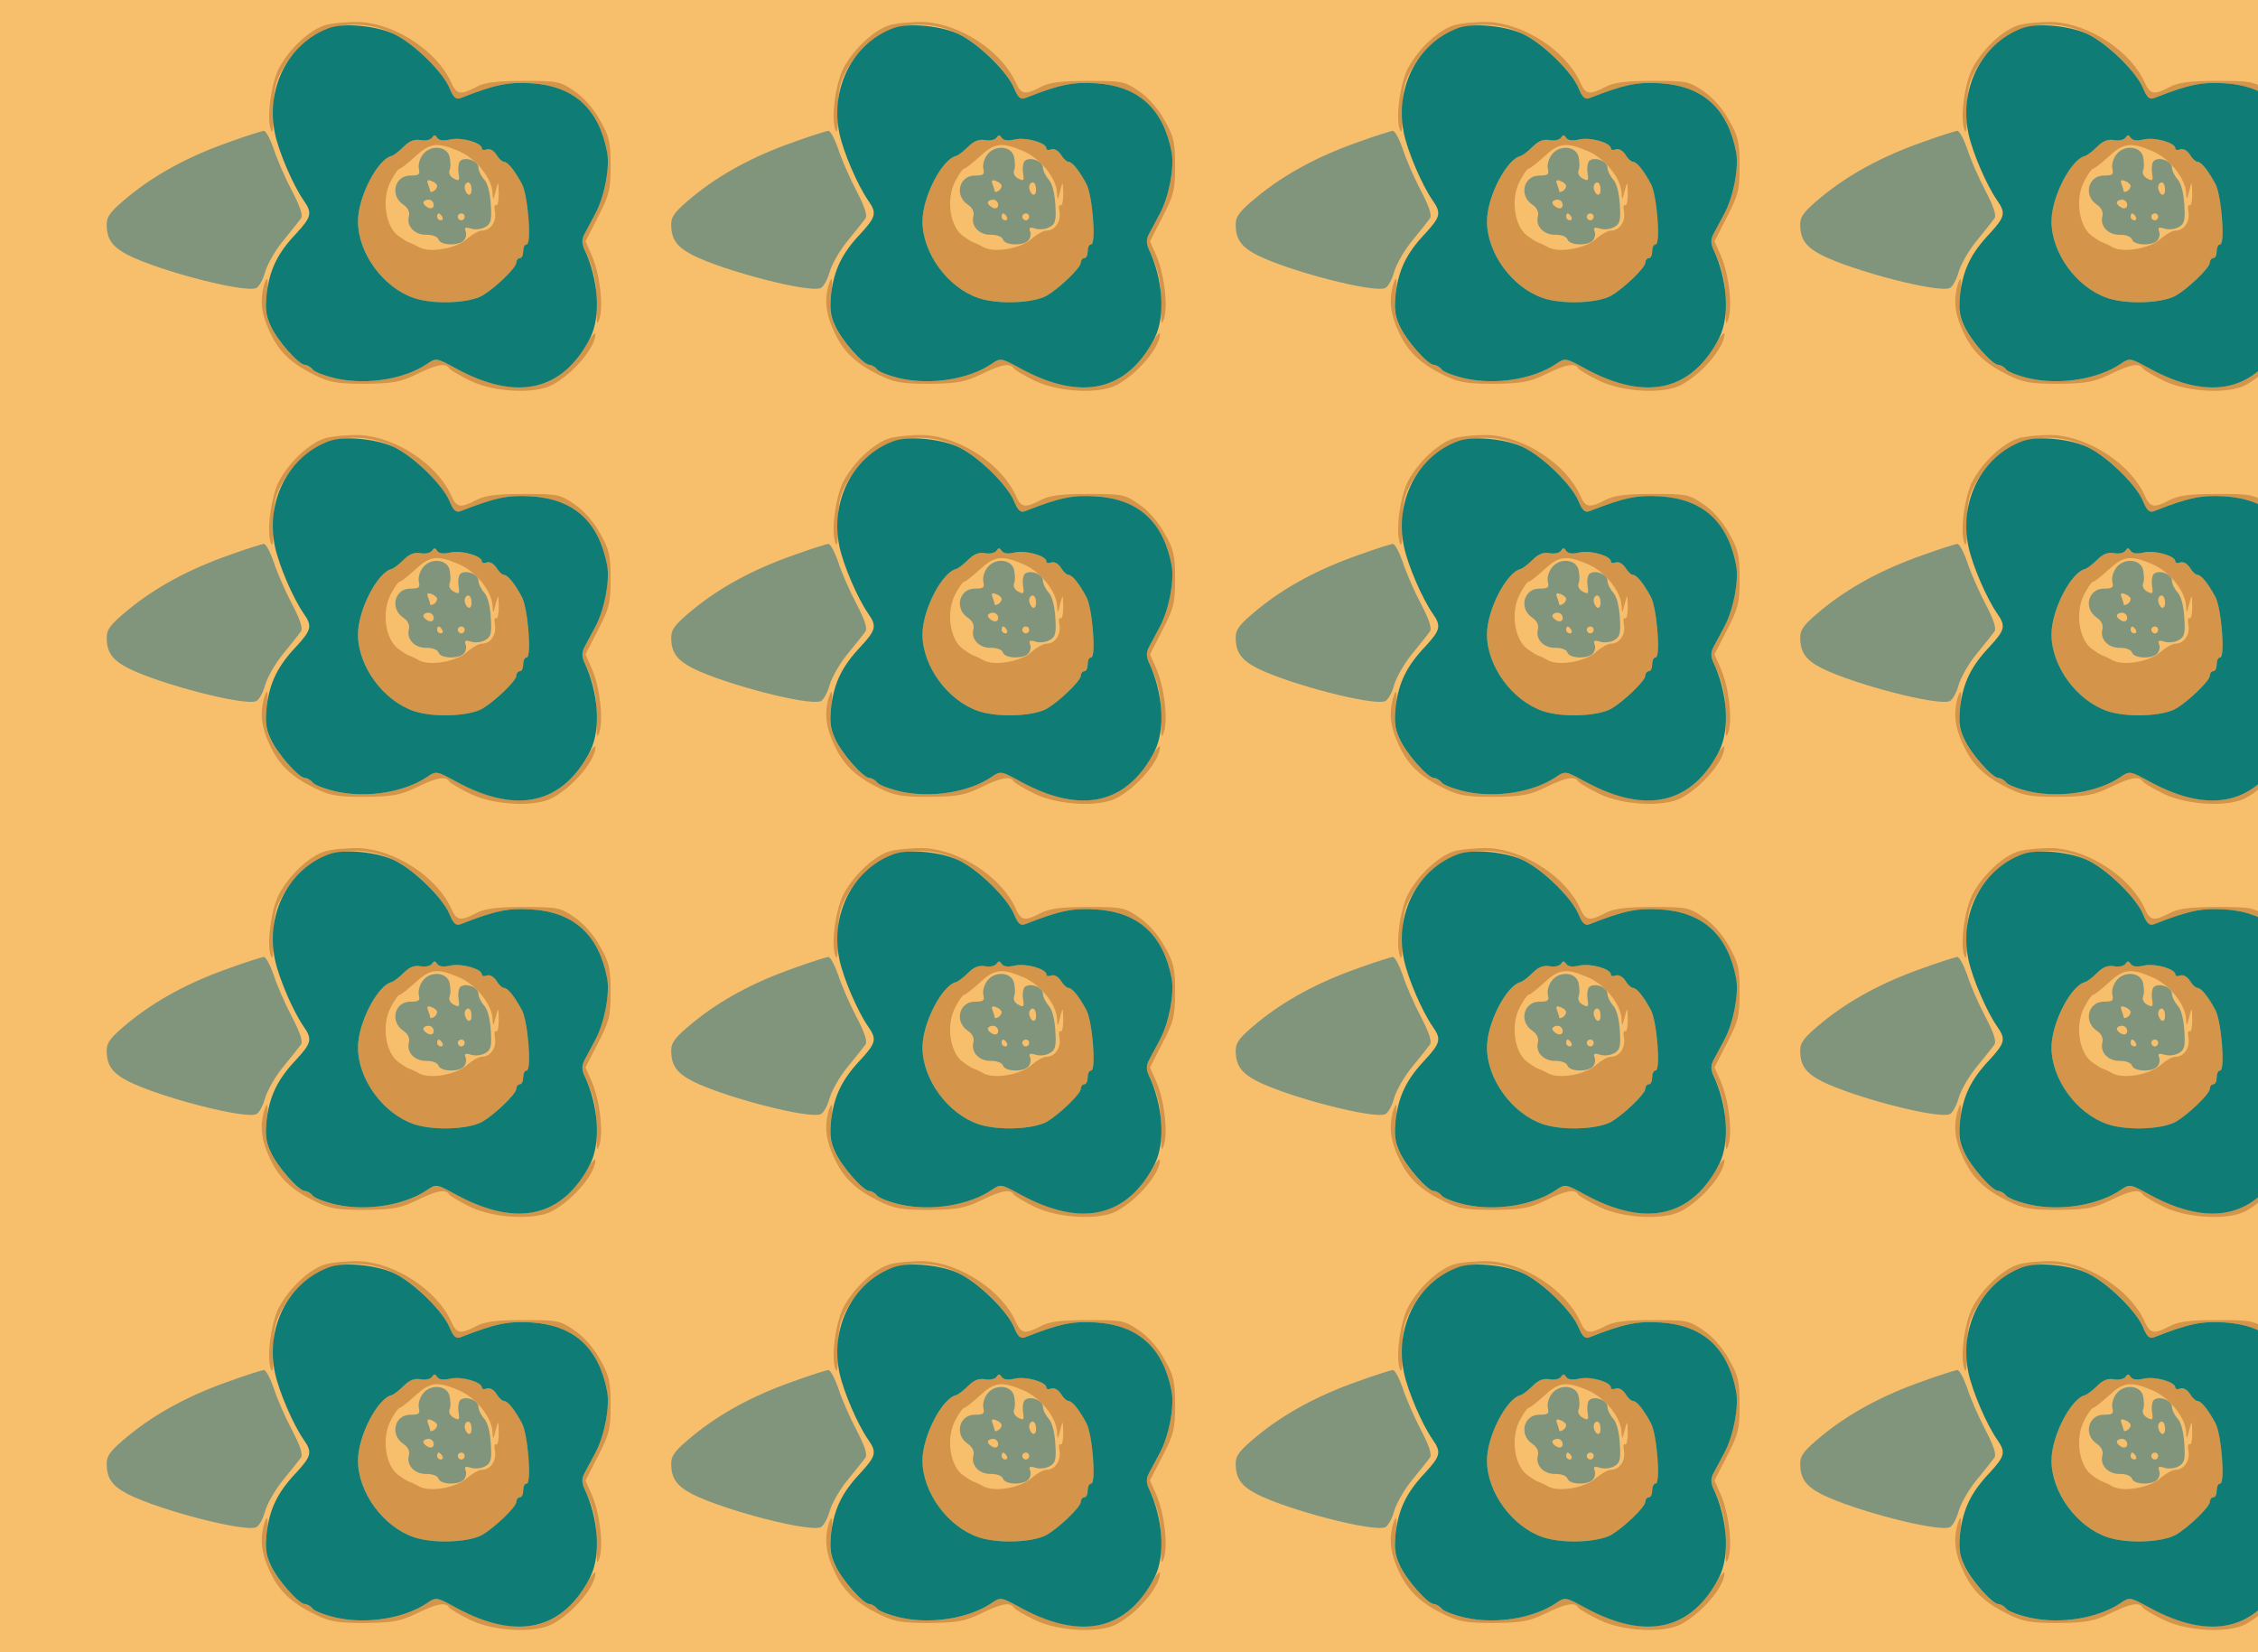 <?xml version="1.0" standalone="no"?>
<!DOCTYPE svg PUBLIC "-//W3C//DTD SVG 20010904//EN"
 "http://www.w3.org/TR/2001/REC-SVG-20010904/DTD/svg10.dtd">
<svg version="1.0" xmlns="http://www.w3.org/2000/svg" width="656pt" height="480pt" viewBox="0 0 656 480" preserveAspectRatio = "xMidYMid meet" >
<rect width="656" height="480" fill="#F7BF6C"/>
<g id="row0" transform="translate(21,0.0)">
<g id="0" transform="translate(0.0,0)scale(1,1)">

<path d="M556 368 c-11 -43 -6 -83 18 -133 27 -58 62 -91 131 -125 43 -21 64 -25 145 -25 82 1 103 5 151 28 59 29 84 33 94 17 3 -5 32 -22 63 -37 70 -33 188 -38 237 -11 61 33 125 109 125 148 0 8 -15 -10 -32 -40 -77 -128 -204 -150 -367 -63 -62 33 -64 34 -90 16 -65 -44 -173 -62 -262 -43 -32 7 -64 19 -70 26 -6 8 -17 14 -23 14 -19 0 -81 71 -101 114 -13 29 -16 51 -11 87 7 51 3 65 -8 27z" transform="translate(0,120) scale(0.1,-0.1)" stroke="none" fill="#D4944A"/>

<path d="M735 1127 c-46 -14 -105 -69 -135 -126 -23 -46 -36 -145 -23 -178 5 -15 8 3 8 55 0 66 5 85 28 124 70 120 206 160 329 96 56 -29 135 -108 154 -154 11 -27 19 -34 32 -29 102 40 138 47 206 43 124 -8 196 -74 220 -201 8 -45 -8 -128 -34 -177 -10 -19 -24 -45 -31 -58 -9 -16 -9 -28 -2 -45 29 -59 37 -96 36 -161 0 -57 1 -65 9 -41 11 39 1 126 -22 181 l-19 43 36 70 c33 64 37 79 37 149 0 69 -4 86 -31 133 -18 33 -47 66 -74 84 -42 29 -49 30 -149 30 -80 0 -113 -5 -137 -18 -44 -23 -56 -22 -71 11 -40 92 -161 172 -266 178 -33 1 -79 -3 -101 -9z" transform="translate(0,120) scale(0.1,-0.1)" stroke="none" fill="#D4944A"/>

<path d="M1017 749 c-8 -11 -13 -29 -10 -40 4 -16 0 -19 -25 -19 -45 0 -60 -57 -21 -84 14 -9 20 -22 17 -34 -8 -29 17 -55 51 -54 17 0 32 -5 35 -14 6 -17 57 -19 73 -3 6 6 9 18 6 26 -5 12 -1 14 15 9 12 -4 30 -2 41 4 17 9 20 19 17 65 -2 34 -9 62 -19 73 -9 10 -17 26 -17 35 0 18 -34 32 -51 21 -6 -3 -9 -19 -7 -35 4 -24 2 -26 -13 -18 -11 5 -16 16 -13 24 4 8 3 26 0 40 -8 32 -58 35 -79 4z m43 -89 c0 -5 -4 -12 -10 -15 -5 -3 -10 -4 -10 -1 0 2 -3 12 -6 20 -5 12 -2 15 10 10 9 -3 16 -10 16 -14z m100 -11 c0 -11 -4 -17 -10 -14 -5 3 -10 13 -10 21 0 8 5 14 10 14 6 0 10 -9 10 -21z m-110 -44 c0 -9 -6 -12 -15 -9 -8 4 -15 10 -15 15 0 5 7 9 15 9 8 0 15 -7 15 -15z m25 -35 c3 -5 1 -10 -4 -10 -6 0 -11 5 -11 10 0 6 2 10 4 10 3 0 8 -4 11 -10z m65 0 c0 -5 -4 -10 -10 -10 -5 0 -10 5 -10 10 0 6 5 10 10 10 6 0 10 -4 10 -10z" transform="translate(0,120) scale(0.1,-0.1)" stroke="none" fill="#81957C"/>

<path d="M1045 800 c-4 -6 -19 -10 -33 -7 -18 3 -32 -2 -49 -19 -14 -14 -29 -25 -35 -27 -41 -9 -98 -119 -98 -190 0 -93 74 -193 163 -223 57 -19 158 -15 198 7 36 21 99 81 99 96 0 7 5 13 10 13 6 0 10 9 10 20 0 11 4 20 10 20 15 0 4 143 -14 176 -21 39 -41 64 -52 64 -5 0 -15 9 -22 21 -8 12 -19 18 -28 15 -8 -3 -14 -2 -14 3 0 16 -58 33 -91 26 -21 -5 -34 -3 -39 5 -6 9 -9 9 -15 0z m78 -39 c50 -21 96 -79 98 -121 1 -23 2 -23 9 5 8 30 8 30 9 -8 0 -21 -3 -36 -8 -33 -4 3 -6 -6 -3 -19 5 -29 -13 -55 -38 -55 -9 0 -28 -11 -42 -23 -31 -29 -109 -43 -141 -25 -12 7 -24 12 -27 13 -3 0 -18 9 -33 20 -38 28 -49 109 -21 160 10 19 21 35 25 35 4 0 24 16 45 35 43 40 64 43 127 16z" transform="translate(0,120) scale(0.1,-0.1)" stroke="none" fill="#D4944A"/>

<path d="M455 787 c-117 -41 -214 -94 -292 -158 -51 -42 -63 -57 -63 -81 0 -43 16 -65 62 -89 91 -46 336 -110 372 -96 8 3 20 24 26 46 6 22 29 63 53 92 23 28 46 57 51 64 7 9 -2 35 -26 81 -20 38 -44 93 -53 122 -10 28 -22 52 -29 52 -6 -1 -52 -15 -101 -33z" transform="translate(0,120) scale(0.1,-0.1)" stroke="none" fill="#81957C"/>

<path d="M745 1118 c-118 -44 -184 -175 -156 -307 12 -55 52 -148 83 -193 26 -37 23 -48 -22 -97 -54 -57 -76 -104 -85 -172 -5 -44 -3 -65 11 -95 19 -43 82 -114 100 -114 6 0 17 -6 23 -14 6 -7 38 -19 70 -26 89 -19 197 -1 262 43 26 18 28 17 85 -14 177 -96 310 -65 389 90 31 62 24 171 -18 258 -7 17 -7 29 2 45 7 13 21 39 31 58 26 49 42 132 34 177 -24 127 -96 193 -220 201 -68 4 -104 -3 -206 -43 -13 -5 -21 2 -32 29 -19 46 -99 125 -155 154 -51 27 -152 37 -196 20z m354 -323 c33 7 91 -10 91 -26 0 -5 6 -6 14 -3 9 3 20 -3 28 -15 7 -12 17 -21 22 -21 11 0 31 -25 52 -64 18 -33 29 -176 14 -176 -6 0 -10 -9 -10 -20 0 -11 -4 -20 -10 -20 -5 0 -10 -6 -10 -13 0 -15 -63 -75 -99 -96 -40 -22 -141 -26 -198 -7 -89 30 -163 130 -163 223 0 71 57 181 98 190 6 2 21 13 35 27 17 17 31 22 49 19 14 -3 29 1 33 7 6 9 9 9 15 0 5 -8 18 -10 39 -5z" transform="translate(0,120) scale(0.1,-0.1)" stroke="none" fill="#107C76"/>

</g>

<g id="1" transform="translate(164.0,0)scale(1,1)">

<path d="M556 368 c-11 -43 -6 -83 18 -133 27 -58 62 -91 131 -125 43 -21 64 -25 145 -25 82 1 103 5 151 28 59 29 84 33 94 17 3 -5 32 -22 63 -37 70 -33 188 -38 237 -11 61 33 125 109 125 148 0 8 -15 -10 -32 -40 -77 -128 -204 -150 -367 -63 -62 33 -64 34 -90 16 -65 -44 -173 -62 -262 -43 -32 7 -64 19 -70 26 -6 8 -17 14 -23 14 -19 0 -81 71 -101 114 -13 29 -16 51 -11 87 7 51 3 65 -8 27z" transform="translate(0,120) scale(0.1,-0.1)" stroke="none" fill="#D4944A"/>

<path d="M735 1127 c-46 -14 -105 -69 -135 -126 -23 -46 -36 -145 -23 -178 5 -15 8 3 8 55 0 66 5 85 28 124 70 120 206 160 329 96 56 -29 135 -108 154 -154 11 -27 19 -34 32 -29 102 40 138 47 206 43 124 -8 196 -74 220 -201 8 -45 -8 -128 -34 -177 -10 -19 -24 -45 -31 -58 -9 -16 -9 -28 -2 -45 29 -59 37 -96 36 -161 0 -57 1 -65 9 -41 11 39 1 126 -22 181 l-19 43 36 70 c33 64 37 79 37 149 0 69 -4 86 -31 133 -18 33 -47 66 -74 84 -42 29 -49 30 -149 30 -80 0 -113 -5 -137 -18 -44 -23 -56 -22 -71 11 -40 92 -161 172 -266 178 -33 1 -79 -3 -101 -9z" transform="translate(0,120) scale(0.1,-0.1)" stroke="none" fill="#D4944A"/>

<path d="M1017 749 c-8 -11 -13 -29 -10 -40 4 -16 0 -19 -25 -19 -45 0 -60 -57 -21 -84 14 -9 20 -22 17 -34 -8 -29 17 -55 51 -54 17 0 32 -5 35 -14 6 -17 57 -19 73 -3 6 6 9 18 6 26 -5 12 -1 14 15 9 12 -4 30 -2 41 4 17 9 20 19 17 65 -2 34 -9 62 -19 73 -9 10 -17 26 -17 35 0 18 -34 32 -51 21 -6 -3 -9 -19 -7 -35 4 -24 2 -26 -13 -18 -11 5 -16 16 -13 24 4 8 3 26 0 40 -8 32 -58 35 -79 4z m43 -89 c0 -5 -4 -12 -10 -15 -5 -3 -10 -4 -10 -1 0 2 -3 12 -6 20 -5 12 -2 15 10 10 9 -3 16 -10 16 -14z m100 -11 c0 -11 -4 -17 -10 -14 -5 3 -10 13 -10 21 0 8 5 14 10 14 6 0 10 -9 10 -21z m-110 -44 c0 -9 -6 -12 -15 -9 -8 4 -15 10 -15 15 0 5 7 9 15 9 8 0 15 -7 15 -15z m25 -35 c3 -5 1 -10 -4 -10 -6 0 -11 5 -11 10 0 6 2 10 4 10 3 0 8 -4 11 -10z m65 0 c0 -5 -4 -10 -10 -10 -5 0 -10 5 -10 10 0 6 5 10 10 10 6 0 10 -4 10 -10z" transform="translate(0,120) scale(0.1,-0.1)" stroke="none" fill="#81957C"/>

<path d="M1045 800 c-4 -6 -19 -10 -33 -7 -18 3 -32 -2 -49 -19 -14 -14 -29 -25 -35 -27 -41 -9 -98 -119 -98 -190 0 -93 74 -193 163 -223 57 -19 158 -15 198 7 36 21 99 81 99 96 0 7 5 13 10 13 6 0 10 9 10 20 0 11 4 20 10 20 15 0 4 143 -14 176 -21 39 -41 64 -52 64 -5 0 -15 9 -22 21 -8 12 -19 18 -28 15 -8 -3 -14 -2 -14 3 0 16 -58 33 -91 26 -21 -5 -34 -3 -39 5 -6 9 -9 9 -15 0z m78 -39 c50 -21 96 -79 98 -121 1 -23 2 -23 9 5 8 30 8 30 9 -8 0 -21 -3 -36 -8 -33 -4 3 -6 -6 -3 -19 5 -29 -13 -55 -38 -55 -9 0 -28 -11 -42 -23 -31 -29 -109 -43 -141 -25 -12 7 -24 12 -27 13 -3 0 -18 9 -33 20 -38 28 -49 109 -21 160 10 19 21 35 25 35 4 0 24 16 45 35 43 40 64 43 127 16z" transform="translate(0,120) scale(0.1,-0.1)" stroke="none" fill="#D4944A"/>

<path d="M455 787 c-117 -41 -214 -94 -292 -158 -51 -42 -63 -57 -63 -81 0 -43 16 -65 62 -89 91 -46 336 -110 372 -96 8 3 20 24 26 46 6 22 29 63 53 92 23 28 46 57 51 64 7 9 -2 35 -26 81 -20 38 -44 93 -53 122 -10 28 -22 52 -29 52 -6 -1 -52 -15 -101 -33z" transform="translate(0,120) scale(0.1,-0.1)" stroke="none" fill="#81957C"/>

<path d="M745 1118 c-118 -44 -184 -175 -156 -307 12 -55 52 -148 83 -193 26 -37 23 -48 -22 -97 -54 -57 -76 -104 -85 -172 -5 -44 -3 -65 11 -95 19 -43 82 -114 100 -114 6 0 17 -6 23 -14 6 -7 38 -19 70 -26 89 -19 197 -1 262 43 26 18 28 17 85 -14 177 -96 310 -65 389 90 31 62 24 171 -18 258 -7 17 -7 29 2 45 7 13 21 39 31 58 26 49 42 132 34 177 -24 127 -96 193 -220 201 -68 4 -104 -3 -206 -43 -13 -5 -21 2 -32 29 -19 46 -99 125 -155 154 -51 27 -152 37 -196 20z m354 -323 c33 7 91 -10 91 -26 0 -5 6 -6 14 -3 9 3 20 -3 28 -15 7 -12 17 -21 22 -21 11 0 31 -25 52 -64 18 -33 29 -176 14 -176 -6 0 -10 -9 -10 -20 0 -11 -4 -20 -10 -20 -5 0 -10 -6 -10 -13 0 -15 -63 -75 -99 -96 -40 -22 -141 -26 -198 -7 -89 30 -163 130 -163 223 0 71 57 181 98 190 6 2 21 13 35 27 17 17 31 22 49 19 14 -3 29 1 33 7 6 9 9 9 15 0 5 -8 18 -10 39 -5z" transform="translate(0,120) scale(0.1,-0.1)" stroke="none" fill="#107C76"/>

</g>

<g id="2" transform="translate(328.0,0)scale(1,1)">

<path d="M556 368 c-11 -43 -6 -83 18 -133 27 -58 62 -91 131 -125 43 -21 64 -25 145 -25 82 1 103 5 151 28 59 29 84 33 94 17 3 -5 32 -22 63 -37 70 -33 188 -38 237 -11 61 33 125 109 125 148 0 8 -15 -10 -32 -40 -77 -128 -204 -150 -367 -63 -62 33 -64 34 -90 16 -65 -44 -173 -62 -262 -43 -32 7 -64 19 -70 26 -6 8 -17 14 -23 14 -19 0 -81 71 -101 114 -13 29 -16 51 -11 87 7 51 3 65 -8 27z" transform="translate(0,120) scale(0.1,-0.1)" stroke="none" fill="#D4944A"/>

<path d="M735 1127 c-46 -14 -105 -69 -135 -126 -23 -46 -36 -145 -23 -178 5 -15 8 3 8 55 0 66 5 85 28 124 70 120 206 160 329 96 56 -29 135 -108 154 -154 11 -27 19 -34 32 -29 102 40 138 47 206 43 124 -8 196 -74 220 -201 8 -45 -8 -128 -34 -177 -10 -19 -24 -45 -31 -58 -9 -16 -9 -28 -2 -45 29 -59 37 -96 36 -161 0 -57 1 -65 9 -41 11 39 1 126 -22 181 l-19 43 36 70 c33 64 37 79 37 149 0 69 -4 86 -31 133 -18 33 -47 66 -74 84 -42 29 -49 30 -149 30 -80 0 -113 -5 -137 -18 -44 -23 -56 -22 -71 11 -40 92 -161 172 -266 178 -33 1 -79 -3 -101 -9z" transform="translate(0,120) scale(0.1,-0.1)" stroke="none" fill="#D4944A"/>

<path d="M1017 749 c-8 -11 -13 -29 -10 -40 4 -16 0 -19 -25 -19 -45 0 -60 -57 -21 -84 14 -9 20 -22 17 -34 -8 -29 17 -55 51 -54 17 0 32 -5 35 -14 6 -17 57 -19 73 -3 6 6 9 18 6 26 -5 12 -1 14 15 9 12 -4 30 -2 41 4 17 9 20 19 17 65 -2 34 -9 62 -19 73 -9 10 -17 26 -17 35 0 18 -34 32 -51 21 -6 -3 -9 -19 -7 -35 4 -24 2 -26 -13 -18 -11 5 -16 16 -13 24 4 8 3 26 0 40 -8 32 -58 35 -79 4z m43 -89 c0 -5 -4 -12 -10 -15 -5 -3 -10 -4 -10 -1 0 2 -3 12 -6 20 -5 12 -2 15 10 10 9 -3 16 -10 16 -14z m100 -11 c0 -11 -4 -17 -10 -14 -5 3 -10 13 -10 21 0 8 5 14 10 14 6 0 10 -9 10 -21z m-110 -44 c0 -9 -6 -12 -15 -9 -8 4 -15 10 -15 15 0 5 7 9 15 9 8 0 15 -7 15 -15z m25 -35 c3 -5 1 -10 -4 -10 -6 0 -11 5 -11 10 0 6 2 10 4 10 3 0 8 -4 11 -10z m65 0 c0 -5 -4 -10 -10 -10 -5 0 -10 5 -10 10 0 6 5 10 10 10 6 0 10 -4 10 -10z" transform="translate(0,120) scale(0.1,-0.1)" stroke="none" fill="#81957C"/>

<path d="M1045 800 c-4 -6 -19 -10 -33 -7 -18 3 -32 -2 -49 -19 -14 -14 -29 -25 -35 -27 -41 -9 -98 -119 -98 -190 0 -93 74 -193 163 -223 57 -19 158 -15 198 7 36 21 99 81 99 96 0 7 5 13 10 13 6 0 10 9 10 20 0 11 4 20 10 20 15 0 4 143 -14 176 -21 39 -41 64 -52 64 -5 0 -15 9 -22 21 -8 12 -19 18 -28 15 -8 -3 -14 -2 -14 3 0 16 -58 33 -91 26 -21 -5 -34 -3 -39 5 -6 9 -9 9 -15 0z m78 -39 c50 -21 96 -79 98 -121 1 -23 2 -23 9 5 8 30 8 30 9 -8 0 -21 -3 -36 -8 -33 -4 3 -6 -6 -3 -19 5 -29 -13 -55 -38 -55 -9 0 -28 -11 -42 -23 -31 -29 -109 -43 -141 -25 -12 7 -24 12 -27 13 -3 0 -18 9 -33 20 -38 28 -49 109 -21 160 10 19 21 35 25 35 4 0 24 16 45 35 43 40 64 43 127 16z" transform="translate(0,120) scale(0.1,-0.1)" stroke="none" fill="#D4944A"/>

<path d="M455 787 c-117 -41 -214 -94 -292 -158 -51 -42 -63 -57 -63 -81 0 -43 16 -65 62 -89 91 -46 336 -110 372 -96 8 3 20 24 26 46 6 22 29 63 53 92 23 28 46 57 51 64 7 9 -2 35 -26 81 -20 38 -44 93 -53 122 -10 28 -22 52 -29 52 -6 -1 -52 -15 -101 -33z" transform="translate(0,120) scale(0.1,-0.1)" stroke="none" fill="#81957C"/>

<path d="M745 1118 c-118 -44 -184 -175 -156 -307 12 -55 52 -148 83 -193 26 -37 23 -48 -22 -97 -54 -57 -76 -104 -85 -172 -5 -44 -3 -65 11 -95 19 -43 82 -114 100 -114 6 0 17 -6 23 -14 6 -7 38 -19 70 -26 89 -19 197 -1 262 43 26 18 28 17 85 -14 177 -96 310 -65 389 90 31 62 24 171 -18 258 -7 17 -7 29 2 45 7 13 21 39 31 58 26 49 42 132 34 177 -24 127 -96 193 -220 201 -68 4 -104 -3 -206 -43 -13 -5 -21 2 -32 29 -19 46 -99 125 -155 154 -51 27 -152 37 -196 20z m354 -323 c33 7 91 -10 91 -26 0 -5 6 -6 14 -3 9 3 20 -3 28 -15 7 -12 17 -21 22 -21 11 0 31 -25 52 -64 18 -33 29 -176 14 -176 -6 0 -10 -9 -10 -20 0 -11 -4 -20 -10 -20 -5 0 -10 -6 -10 -13 0 -15 -63 -75 -99 -96 -40 -22 -141 -26 -198 -7 -89 30 -163 130 -163 223 0 71 57 181 98 190 6 2 21 13 35 27 17 17 31 22 49 19 14 -3 29 1 33 7 6 9 9 9 15 0 5 -8 18 -10 39 -5z" transform="translate(0,120) scale(0.1,-0.1)" stroke="none" fill="#107C76"/>

</g>

<g id="3" transform="translate(492.0,0)scale(1,1)">

<path d="M556 368 c-11 -43 -6 -83 18 -133 27 -58 62 -91 131 -125 43 -21 64 -25 145 -25 82 1 103 5 151 28 59 29 84 33 94 17 3 -5 32 -22 63 -37 70 -33 188 -38 237 -11 61 33 125 109 125 148 0 8 -15 -10 -32 -40 -77 -128 -204 -150 -367 -63 -62 33 -64 34 -90 16 -65 -44 -173 -62 -262 -43 -32 7 -64 19 -70 26 -6 8 -17 14 -23 14 -19 0 -81 71 -101 114 -13 29 -16 51 -11 87 7 51 3 65 -8 27z" transform="translate(0,120) scale(0.1,-0.1)" stroke="none" fill="#D4944A"/>

<path d="M735 1127 c-46 -14 -105 -69 -135 -126 -23 -46 -36 -145 -23 -178 5 -15 8 3 8 55 0 66 5 85 28 124 70 120 206 160 329 96 56 -29 135 -108 154 -154 11 -27 19 -34 32 -29 102 40 138 47 206 43 124 -8 196 -74 220 -201 8 -45 -8 -128 -34 -177 -10 -19 -24 -45 -31 -58 -9 -16 -9 -28 -2 -45 29 -59 37 -96 36 -161 0 -57 1 -65 9 -41 11 39 1 126 -22 181 l-19 43 36 70 c33 64 37 79 37 149 0 69 -4 86 -31 133 -18 33 -47 66 -74 84 -42 29 -49 30 -149 30 -80 0 -113 -5 -137 -18 -44 -23 -56 -22 -71 11 -40 92 -161 172 -266 178 -33 1 -79 -3 -101 -9z" transform="translate(0,120) scale(0.1,-0.1)" stroke="none" fill="#D4944A"/>

<path d="M1017 749 c-8 -11 -13 -29 -10 -40 4 -16 0 -19 -25 -19 -45 0 -60 -57 -21 -84 14 -9 20 -22 17 -34 -8 -29 17 -55 51 -54 17 0 32 -5 35 -14 6 -17 57 -19 73 -3 6 6 9 18 6 26 -5 12 -1 14 15 9 12 -4 30 -2 41 4 17 9 20 19 17 65 -2 34 -9 62 -19 73 -9 10 -17 26 -17 35 0 18 -34 32 -51 21 -6 -3 -9 -19 -7 -35 4 -24 2 -26 -13 -18 -11 5 -16 16 -13 24 4 8 3 26 0 40 -8 32 -58 35 -79 4z m43 -89 c0 -5 -4 -12 -10 -15 -5 -3 -10 -4 -10 -1 0 2 -3 12 -6 20 -5 12 -2 15 10 10 9 -3 16 -10 16 -14z m100 -11 c0 -11 -4 -17 -10 -14 -5 3 -10 13 -10 21 0 8 5 14 10 14 6 0 10 -9 10 -21z m-110 -44 c0 -9 -6 -12 -15 -9 -8 4 -15 10 -15 15 0 5 7 9 15 9 8 0 15 -7 15 -15z m25 -35 c3 -5 1 -10 -4 -10 -6 0 -11 5 -11 10 0 6 2 10 4 10 3 0 8 -4 11 -10z m65 0 c0 -5 -4 -10 -10 -10 -5 0 -10 5 -10 10 0 6 5 10 10 10 6 0 10 -4 10 -10z" transform="translate(0,120) scale(0.1,-0.1)" stroke="none" fill="#81957C"/>

<path d="M1045 800 c-4 -6 -19 -10 -33 -7 -18 3 -32 -2 -49 -19 -14 -14 -29 -25 -35 -27 -41 -9 -98 -119 -98 -190 0 -93 74 -193 163 -223 57 -19 158 -15 198 7 36 21 99 81 99 96 0 7 5 13 10 13 6 0 10 9 10 20 0 11 4 20 10 20 15 0 4 143 -14 176 -21 39 -41 64 -52 64 -5 0 -15 9 -22 21 -8 12 -19 18 -28 15 -8 -3 -14 -2 -14 3 0 16 -58 33 -91 26 -21 -5 -34 -3 -39 5 -6 9 -9 9 -15 0z m78 -39 c50 -21 96 -79 98 -121 1 -23 2 -23 9 5 8 30 8 30 9 -8 0 -21 -3 -36 -8 -33 -4 3 -6 -6 -3 -19 5 -29 -13 -55 -38 -55 -9 0 -28 -11 -42 -23 -31 -29 -109 -43 -141 -25 -12 7 -24 12 -27 13 -3 0 -18 9 -33 20 -38 28 -49 109 -21 160 10 19 21 35 25 35 4 0 24 16 45 35 43 40 64 43 127 16z" transform="translate(0,120) scale(0.1,-0.1)" stroke="none" fill="#D4944A"/>

<path d="M455 787 c-117 -41 -214 -94 -292 -158 -51 -42 -63 -57 -63 -81 0 -43 16 -65 62 -89 91 -46 336 -110 372 -96 8 3 20 24 26 46 6 22 29 63 53 92 23 28 46 57 51 64 7 9 -2 35 -26 81 -20 38 -44 93 -53 122 -10 28 -22 52 -29 52 -6 -1 -52 -15 -101 -33z" transform="translate(0,120) scale(0.1,-0.1)" stroke="none" fill="#81957C"/>

<path d="M745 1118 c-118 -44 -184 -175 -156 -307 12 -55 52 -148 83 -193 26 -37 23 -48 -22 -97 -54 -57 -76 -104 -85 -172 -5 -44 -3 -65 11 -95 19 -43 82 -114 100 -114 6 0 17 -6 23 -14 6 -7 38 -19 70 -26 89 -19 197 -1 262 43 26 18 28 17 85 -14 177 -96 310 -65 389 90 31 62 24 171 -18 258 -7 17 -7 29 2 45 7 13 21 39 31 58 26 49 42 132 34 177 -24 127 -96 193 -220 201 -68 4 -104 -3 -206 -43 -13 -5 -21 2 -32 29 -19 46 -99 125 -155 154 -51 27 -152 37 -196 20z m354 -323 c33 7 91 -10 91 -26 0 -5 6 -6 14 -3 9 3 20 -3 28 -15 7 -12 17 -21 22 -21 11 0 31 -25 52 -64 18 -33 29 -176 14 -176 -6 0 -10 -9 -10 -20 0 -11 -4 -20 -10 -20 -5 0 -10 -6 -10 -13 0 -15 -63 -75 -99 -96 -40 -22 -141 -26 -198 -7 -89 30 -163 130 -163 223 0 71 57 181 98 190 6 2 21 13 35 27 17 17 31 22 49 19 14 -3 29 1 33 7 6 9 9 9 15 0 5 -8 18 -10 39 -5z" transform="translate(0,120) scale(0.1,-0.1)" stroke="none" fill="#107C76"/>

</g>

<g id="4" transform="translate(656.0,0)scale(1,1)">

<path d="M556 368 c-11 -43 -6 -83 18 -133 27 -58 62 -91 131 -125 43 -21 64 -25 145 -25 82 1 103 5 151 28 59 29 84 33 94 17 3 -5 32 -22 63 -37 70 -33 188 -38 237 -11 61 33 125 109 125 148 0 8 -15 -10 -32 -40 -77 -128 -204 -150 -367 -63 -62 33 -64 34 -90 16 -65 -44 -173 -62 -262 -43 -32 7 -64 19 -70 26 -6 8 -17 14 -23 14 -19 0 -81 71 -101 114 -13 29 -16 51 -11 87 7 51 3 65 -8 27z" transform="translate(0,120) scale(0.1,-0.1)" stroke="none" fill="#D4944A"/>

<path d="M735 1127 c-46 -14 -105 -69 -135 -126 -23 -46 -36 -145 -23 -178 5 -15 8 3 8 55 0 66 5 85 28 124 70 120 206 160 329 96 56 -29 135 -108 154 -154 11 -27 19 -34 32 -29 102 40 138 47 206 43 124 -8 196 -74 220 -201 8 -45 -8 -128 -34 -177 -10 -19 -24 -45 -31 -58 -9 -16 -9 -28 -2 -45 29 -59 37 -96 36 -161 0 -57 1 -65 9 -41 11 39 1 126 -22 181 l-19 43 36 70 c33 64 37 79 37 149 0 69 -4 86 -31 133 -18 33 -47 66 -74 84 -42 29 -49 30 -149 30 -80 0 -113 -5 -137 -18 -44 -23 -56 -22 -71 11 -40 92 -161 172 -266 178 -33 1 -79 -3 -101 -9z" transform="translate(0,120) scale(0.1,-0.1)" stroke="none" fill="#D4944A"/>

<path d="M1017 749 c-8 -11 -13 -29 -10 -40 4 -16 0 -19 -25 -19 -45 0 -60 -57 -21 -84 14 -9 20 -22 17 -34 -8 -29 17 -55 51 -54 17 0 32 -5 35 -14 6 -17 57 -19 73 -3 6 6 9 18 6 26 -5 12 -1 14 15 9 12 -4 30 -2 41 4 17 9 20 19 17 65 -2 34 -9 62 -19 73 -9 10 -17 26 -17 35 0 18 -34 32 -51 21 -6 -3 -9 -19 -7 -35 4 -24 2 -26 -13 -18 -11 5 -16 16 -13 24 4 8 3 26 0 40 -8 32 -58 35 -79 4z m43 -89 c0 -5 -4 -12 -10 -15 -5 -3 -10 -4 -10 -1 0 2 -3 12 -6 20 -5 12 -2 15 10 10 9 -3 16 -10 16 -14z m100 -11 c0 -11 -4 -17 -10 -14 -5 3 -10 13 -10 21 0 8 5 14 10 14 6 0 10 -9 10 -21z m-110 -44 c0 -9 -6 -12 -15 -9 -8 4 -15 10 -15 15 0 5 7 9 15 9 8 0 15 -7 15 -15z m25 -35 c3 -5 1 -10 -4 -10 -6 0 -11 5 -11 10 0 6 2 10 4 10 3 0 8 -4 11 -10z m65 0 c0 -5 -4 -10 -10 -10 -5 0 -10 5 -10 10 0 6 5 10 10 10 6 0 10 -4 10 -10z" transform="translate(0,120) scale(0.1,-0.1)" stroke="none" fill="#81957C"/>

<path d="M1045 800 c-4 -6 -19 -10 -33 -7 -18 3 -32 -2 -49 -19 -14 -14 -29 -25 -35 -27 -41 -9 -98 -119 -98 -190 0 -93 74 -193 163 -223 57 -19 158 -15 198 7 36 21 99 81 99 96 0 7 5 13 10 13 6 0 10 9 10 20 0 11 4 20 10 20 15 0 4 143 -14 176 -21 39 -41 64 -52 64 -5 0 -15 9 -22 21 -8 12 -19 18 -28 15 -8 -3 -14 -2 -14 3 0 16 -58 33 -91 26 -21 -5 -34 -3 -39 5 -6 9 -9 9 -15 0z m78 -39 c50 -21 96 -79 98 -121 1 -23 2 -23 9 5 8 30 8 30 9 -8 0 -21 -3 -36 -8 -33 -4 3 -6 -6 -3 -19 5 -29 -13 -55 -38 -55 -9 0 -28 -11 -42 -23 -31 -29 -109 -43 -141 -25 -12 7 -24 12 -27 13 -3 0 -18 9 -33 20 -38 28 -49 109 -21 160 10 19 21 35 25 35 4 0 24 16 45 35 43 40 64 43 127 16z" transform="translate(0,120) scale(0.1,-0.1)" stroke="none" fill="#D4944A"/>

<path d="M455 787 c-117 -41 -214 -94 -292 -158 -51 -42 -63 -57 -63 -81 0 -43 16 -65 62 -89 91 -46 336 -110 372 -96 8 3 20 24 26 46 6 22 29 63 53 92 23 28 46 57 51 64 7 9 -2 35 -26 81 -20 38 -44 93 -53 122 -10 28 -22 52 -29 52 -6 -1 -52 -15 -101 -33z" transform="translate(0,120) scale(0.1,-0.1)" stroke="none" fill="#81957C"/>

<path d="M745 1118 c-118 -44 -184 -175 -156 -307 12 -55 52 -148 83 -193 26 -37 23 -48 -22 -97 -54 -57 -76 -104 -85 -172 -5 -44 -3 -65 11 -95 19 -43 82 -114 100 -114 6 0 17 -6 23 -14 6 -7 38 -19 70 -26 89 -19 197 -1 262 43 26 18 28 17 85 -14 177 -96 310 -65 389 90 31 62 24 171 -18 258 -7 17 -7 29 2 45 7 13 21 39 31 58 26 49 42 132 34 177 -24 127 -96 193 -220 201 -68 4 -104 -3 -206 -43 -13 -5 -21 2 -32 29 -19 46 -99 125 -155 154 -51 27 -152 37 -196 20z m354 -323 c33 7 91 -10 91 -26 0 -5 6 -6 14 -3 9 3 20 -3 28 -15 7 -12 17 -21 22 -21 11 0 31 -25 52 -64 18 -33 29 -176 14 -176 -6 0 -10 -9 -10 -20 0 -11 -4 -20 -10 -20 -5 0 -10 -6 -10 -13 0 -15 -63 -75 -99 -96 -40 -22 -141 -26 -198 -7 -89 30 -163 130 -163 223 0 71 57 181 98 190 6 2 21 13 35 27 17 17 31 22 49 19 14 -3 29 1 33 7 6 9 9 9 15 0 5 -8 18 -10 39 -5z" transform="translate(0,120) scale(0.1,-0.1)" stroke="none" fill="#107C76"/>

</g>

</g>
<g id="row1" transform="translate(21,120.0)">
<g id="0" transform="translate(0.0,0)scale(1,1)">

<path d="M556 368 c-11 -43 -6 -83 18 -133 27 -58 62 -91 131 -125 43 -21 64 -25 145 -25 82 1 103 5 151 28 59 29 84 33 94 17 3 -5 32 -22 63 -37 70 -33 188 -38 237 -11 61 33 125 109 125 148 0 8 -15 -10 -32 -40 -77 -128 -204 -150 -367 -63 -62 33 -64 34 -90 16 -65 -44 -173 -62 -262 -43 -32 7 -64 19 -70 26 -6 8 -17 14 -23 14 -19 0 -81 71 -101 114 -13 29 -16 51 -11 87 7 51 3 65 -8 27z" transform="translate(0,120) scale(0.1,-0.1)" stroke="none" fill="#D4944A"/>

<path d="M735 1127 c-46 -14 -105 -69 -135 -126 -23 -46 -36 -145 -23 -178 5 -15 8 3 8 55 0 66 5 85 28 124 70 120 206 160 329 96 56 -29 135 -108 154 -154 11 -27 19 -34 32 -29 102 40 138 47 206 43 124 -8 196 -74 220 -201 8 -45 -8 -128 -34 -177 -10 -19 -24 -45 -31 -58 -9 -16 -9 -28 -2 -45 29 -59 37 -96 36 -161 0 -57 1 -65 9 -41 11 39 1 126 -22 181 l-19 43 36 70 c33 64 37 79 37 149 0 69 -4 86 -31 133 -18 33 -47 66 -74 84 -42 29 -49 30 -149 30 -80 0 -113 -5 -137 -18 -44 -23 -56 -22 -71 11 -40 92 -161 172 -266 178 -33 1 -79 -3 -101 -9z" transform="translate(0,120) scale(0.1,-0.1)" stroke="none" fill="#D4944A"/>

<path d="M1017 749 c-8 -11 -13 -29 -10 -40 4 -16 0 -19 -25 -19 -45 0 -60 -57 -21 -84 14 -9 20 -22 17 -34 -8 -29 17 -55 51 -54 17 0 32 -5 35 -14 6 -17 57 -19 73 -3 6 6 9 18 6 26 -5 12 -1 14 15 9 12 -4 30 -2 41 4 17 9 20 19 17 65 -2 34 -9 62 -19 73 -9 10 -17 26 -17 35 0 18 -34 32 -51 21 -6 -3 -9 -19 -7 -35 4 -24 2 -26 -13 -18 -11 5 -16 16 -13 24 4 8 3 26 0 40 -8 32 -58 35 -79 4z m43 -89 c0 -5 -4 -12 -10 -15 -5 -3 -10 -4 -10 -1 0 2 -3 12 -6 20 -5 12 -2 15 10 10 9 -3 16 -10 16 -14z m100 -11 c0 -11 -4 -17 -10 -14 -5 3 -10 13 -10 21 0 8 5 14 10 14 6 0 10 -9 10 -21z m-110 -44 c0 -9 -6 -12 -15 -9 -8 4 -15 10 -15 15 0 5 7 9 15 9 8 0 15 -7 15 -15z m25 -35 c3 -5 1 -10 -4 -10 -6 0 -11 5 -11 10 0 6 2 10 4 10 3 0 8 -4 11 -10z m65 0 c0 -5 -4 -10 -10 -10 -5 0 -10 5 -10 10 0 6 5 10 10 10 6 0 10 -4 10 -10z" transform="translate(0,120) scale(0.1,-0.1)" stroke="none" fill="#81957C"/>

<path d="M1045 800 c-4 -6 -19 -10 -33 -7 -18 3 -32 -2 -49 -19 -14 -14 -29 -25 -35 -27 -41 -9 -98 -119 -98 -190 0 -93 74 -193 163 -223 57 -19 158 -15 198 7 36 21 99 81 99 96 0 7 5 13 10 13 6 0 10 9 10 20 0 11 4 20 10 20 15 0 4 143 -14 176 -21 39 -41 64 -52 64 -5 0 -15 9 -22 21 -8 12 -19 18 -28 15 -8 -3 -14 -2 -14 3 0 16 -58 33 -91 26 -21 -5 -34 -3 -39 5 -6 9 -9 9 -15 0z m78 -39 c50 -21 96 -79 98 -121 1 -23 2 -23 9 5 8 30 8 30 9 -8 0 -21 -3 -36 -8 -33 -4 3 -6 -6 -3 -19 5 -29 -13 -55 -38 -55 -9 0 -28 -11 -42 -23 -31 -29 -109 -43 -141 -25 -12 7 -24 12 -27 13 -3 0 -18 9 -33 20 -38 28 -49 109 -21 160 10 19 21 35 25 35 4 0 24 16 45 35 43 40 64 43 127 16z" transform="translate(0,120) scale(0.1,-0.1)" stroke="none" fill="#D4944A"/>

<path d="M455 787 c-117 -41 -214 -94 -292 -158 -51 -42 -63 -57 -63 -81 0 -43 16 -65 62 -89 91 -46 336 -110 372 -96 8 3 20 24 26 46 6 22 29 63 53 92 23 28 46 57 51 64 7 9 -2 35 -26 81 -20 38 -44 93 -53 122 -10 28 -22 52 -29 52 -6 -1 -52 -15 -101 -33z" transform="translate(0,120) scale(0.1,-0.1)" stroke="none" fill="#81957C"/>

<path d="M745 1118 c-118 -44 -184 -175 -156 -307 12 -55 52 -148 83 -193 26 -37 23 -48 -22 -97 -54 -57 -76 -104 -85 -172 -5 -44 -3 -65 11 -95 19 -43 82 -114 100 -114 6 0 17 -6 23 -14 6 -7 38 -19 70 -26 89 -19 197 -1 262 43 26 18 28 17 85 -14 177 -96 310 -65 389 90 31 62 24 171 -18 258 -7 17 -7 29 2 45 7 13 21 39 31 58 26 49 42 132 34 177 -24 127 -96 193 -220 201 -68 4 -104 -3 -206 -43 -13 -5 -21 2 -32 29 -19 46 -99 125 -155 154 -51 27 -152 37 -196 20z m354 -323 c33 7 91 -10 91 -26 0 -5 6 -6 14 -3 9 3 20 -3 28 -15 7 -12 17 -21 22 -21 11 0 31 -25 52 -64 18 -33 29 -176 14 -176 -6 0 -10 -9 -10 -20 0 -11 -4 -20 -10 -20 -5 0 -10 -6 -10 -13 0 -15 -63 -75 -99 -96 -40 -22 -141 -26 -198 -7 -89 30 -163 130 -163 223 0 71 57 181 98 190 6 2 21 13 35 27 17 17 31 22 49 19 14 -3 29 1 33 7 6 9 9 9 15 0 5 -8 18 -10 39 -5z" transform="translate(0,120) scale(0.1,-0.1)" stroke="none" fill="#107C76"/>

</g>

<g id="1" transform="translate(164.0,0)scale(1,1)">

<path d="M556 368 c-11 -43 -6 -83 18 -133 27 -58 62 -91 131 -125 43 -21 64 -25 145 -25 82 1 103 5 151 28 59 29 84 33 94 17 3 -5 32 -22 63 -37 70 -33 188 -38 237 -11 61 33 125 109 125 148 0 8 -15 -10 -32 -40 -77 -128 -204 -150 -367 -63 -62 33 -64 34 -90 16 -65 -44 -173 -62 -262 -43 -32 7 -64 19 -70 26 -6 8 -17 14 -23 14 -19 0 -81 71 -101 114 -13 29 -16 51 -11 87 7 51 3 65 -8 27z" transform="translate(0,120) scale(0.1,-0.1)" stroke="none" fill="#D4944A"/>

<path d="M735 1127 c-46 -14 -105 -69 -135 -126 -23 -46 -36 -145 -23 -178 5 -15 8 3 8 55 0 66 5 85 28 124 70 120 206 160 329 96 56 -29 135 -108 154 -154 11 -27 19 -34 32 -29 102 40 138 47 206 43 124 -8 196 -74 220 -201 8 -45 -8 -128 -34 -177 -10 -19 -24 -45 -31 -58 -9 -16 -9 -28 -2 -45 29 -59 37 -96 36 -161 0 -57 1 -65 9 -41 11 39 1 126 -22 181 l-19 43 36 70 c33 64 37 79 37 149 0 69 -4 86 -31 133 -18 33 -47 66 -74 84 -42 29 -49 30 -149 30 -80 0 -113 -5 -137 -18 -44 -23 -56 -22 -71 11 -40 92 -161 172 -266 178 -33 1 -79 -3 -101 -9z" transform="translate(0,120) scale(0.1,-0.1)" stroke="none" fill="#D4944A"/>

<path d="M1017 749 c-8 -11 -13 -29 -10 -40 4 -16 0 -19 -25 -19 -45 0 -60 -57 -21 -84 14 -9 20 -22 17 -34 -8 -29 17 -55 51 -54 17 0 32 -5 35 -14 6 -17 57 -19 73 -3 6 6 9 18 6 26 -5 12 -1 14 15 9 12 -4 30 -2 41 4 17 9 20 19 17 65 -2 34 -9 62 -19 73 -9 10 -17 26 -17 35 0 18 -34 32 -51 21 -6 -3 -9 -19 -7 -35 4 -24 2 -26 -13 -18 -11 5 -16 16 -13 24 4 8 3 26 0 40 -8 32 -58 35 -79 4z m43 -89 c0 -5 -4 -12 -10 -15 -5 -3 -10 -4 -10 -1 0 2 -3 12 -6 20 -5 12 -2 15 10 10 9 -3 16 -10 16 -14z m100 -11 c0 -11 -4 -17 -10 -14 -5 3 -10 13 -10 21 0 8 5 14 10 14 6 0 10 -9 10 -21z m-110 -44 c0 -9 -6 -12 -15 -9 -8 4 -15 10 -15 15 0 5 7 9 15 9 8 0 15 -7 15 -15z m25 -35 c3 -5 1 -10 -4 -10 -6 0 -11 5 -11 10 0 6 2 10 4 10 3 0 8 -4 11 -10z m65 0 c0 -5 -4 -10 -10 -10 -5 0 -10 5 -10 10 0 6 5 10 10 10 6 0 10 -4 10 -10z" transform="translate(0,120) scale(0.1,-0.1)" stroke="none" fill="#81957C"/>

<path d="M1045 800 c-4 -6 -19 -10 -33 -7 -18 3 -32 -2 -49 -19 -14 -14 -29 -25 -35 -27 -41 -9 -98 -119 -98 -190 0 -93 74 -193 163 -223 57 -19 158 -15 198 7 36 21 99 81 99 96 0 7 5 13 10 13 6 0 10 9 10 20 0 11 4 20 10 20 15 0 4 143 -14 176 -21 39 -41 64 -52 64 -5 0 -15 9 -22 21 -8 12 -19 18 -28 15 -8 -3 -14 -2 -14 3 0 16 -58 33 -91 26 -21 -5 -34 -3 -39 5 -6 9 -9 9 -15 0z m78 -39 c50 -21 96 -79 98 -121 1 -23 2 -23 9 5 8 30 8 30 9 -8 0 -21 -3 -36 -8 -33 -4 3 -6 -6 -3 -19 5 -29 -13 -55 -38 -55 -9 0 -28 -11 -42 -23 -31 -29 -109 -43 -141 -25 -12 7 -24 12 -27 13 -3 0 -18 9 -33 20 -38 28 -49 109 -21 160 10 19 21 35 25 35 4 0 24 16 45 35 43 40 64 43 127 16z" transform="translate(0,120) scale(0.1,-0.1)" stroke="none" fill="#D4944A"/>

<path d="M455 787 c-117 -41 -214 -94 -292 -158 -51 -42 -63 -57 -63 -81 0 -43 16 -65 62 -89 91 -46 336 -110 372 -96 8 3 20 24 26 46 6 22 29 63 53 92 23 28 46 57 51 64 7 9 -2 35 -26 81 -20 38 -44 93 -53 122 -10 28 -22 52 -29 52 -6 -1 -52 -15 -101 -33z" transform="translate(0,120) scale(0.1,-0.1)" stroke="none" fill="#81957C"/>

<path d="M745 1118 c-118 -44 -184 -175 -156 -307 12 -55 52 -148 83 -193 26 -37 23 -48 -22 -97 -54 -57 -76 -104 -85 -172 -5 -44 -3 -65 11 -95 19 -43 82 -114 100 -114 6 0 17 -6 23 -14 6 -7 38 -19 70 -26 89 -19 197 -1 262 43 26 18 28 17 85 -14 177 -96 310 -65 389 90 31 62 24 171 -18 258 -7 17 -7 29 2 45 7 13 21 39 31 58 26 49 42 132 34 177 -24 127 -96 193 -220 201 -68 4 -104 -3 -206 -43 -13 -5 -21 2 -32 29 -19 46 -99 125 -155 154 -51 27 -152 37 -196 20z m354 -323 c33 7 91 -10 91 -26 0 -5 6 -6 14 -3 9 3 20 -3 28 -15 7 -12 17 -21 22 -21 11 0 31 -25 52 -64 18 -33 29 -176 14 -176 -6 0 -10 -9 -10 -20 0 -11 -4 -20 -10 -20 -5 0 -10 -6 -10 -13 0 -15 -63 -75 -99 -96 -40 -22 -141 -26 -198 -7 -89 30 -163 130 -163 223 0 71 57 181 98 190 6 2 21 13 35 27 17 17 31 22 49 19 14 -3 29 1 33 7 6 9 9 9 15 0 5 -8 18 -10 39 -5z" transform="translate(0,120) scale(0.1,-0.1)" stroke="none" fill="#107C76"/>

</g>

<g id="2" transform="translate(328.0,0)scale(1,1)">

<path d="M556 368 c-11 -43 -6 -83 18 -133 27 -58 62 -91 131 -125 43 -21 64 -25 145 -25 82 1 103 5 151 28 59 29 84 33 94 17 3 -5 32 -22 63 -37 70 -33 188 -38 237 -11 61 33 125 109 125 148 0 8 -15 -10 -32 -40 -77 -128 -204 -150 -367 -63 -62 33 -64 34 -90 16 -65 -44 -173 -62 -262 -43 -32 7 -64 19 -70 26 -6 8 -17 14 -23 14 -19 0 -81 71 -101 114 -13 29 -16 51 -11 87 7 51 3 65 -8 27z" transform="translate(0,120) scale(0.1,-0.1)" stroke="none" fill="#D4944A"/>

<path d="M735 1127 c-46 -14 -105 -69 -135 -126 -23 -46 -36 -145 -23 -178 5 -15 8 3 8 55 0 66 5 85 28 124 70 120 206 160 329 96 56 -29 135 -108 154 -154 11 -27 19 -34 32 -29 102 40 138 47 206 43 124 -8 196 -74 220 -201 8 -45 -8 -128 -34 -177 -10 -19 -24 -45 -31 -58 -9 -16 -9 -28 -2 -45 29 -59 37 -96 36 -161 0 -57 1 -65 9 -41 11 39 1 126 -22 181 l-19 43 36 70 c33 64 37 79 37 149 0 69 -4 86 -31 133 -18 33 -47 66 -74 84 -42 29 -49 30 -149 30 -80 0 -113 -5 -137 -18 -44 -23 -56 -22 -71 11 -40 92 -161 172 -266 178 -33 1 -79 -3 -101 -9z" transform="translate(0,120) scale(0.1,-0.1)" stroke="none" fill="#D4944A"/>

<path d="M1017 749 c-8 -11 -13 -29 -10 -40 4 -16 0 -19 -25 -19 -45 0 -60 -57 -21 -84 14 -9 20 -22 17 -34 -8 -29 17 -55 51 -54 17 0 32 -5 35 -14 6 -17 57 -19 73 -3 6 6 9 18 6 26 -5 12 -1 14 15 9 12 -4 30 -2 41 4 17 9 20 19 17 65 -2 34 -9 62 -19 73 -9 10 -17 26 -17 35 0 18 -34 32 -51 21 -6 -3 -9 -19 -7 -35 4 -24 2 -26 -13 -18 -11 5 -16 16 -13 24 4 8 3 26 0 40 -8 32 -58 35 -79 4z m43 -89 c0 -5 -4 -12 -10 -15 -5 -3 -10 -4 -10 -1 0 2 -3 12 -6 20 -5 12 -2 15 10 10 9 -3 16 -10 16 -14z m100 -11 c0 -11 -4 -17 -10 -14 -5 3 -10 13 -10 21 0 8 5 14 10 14 6 0 10 -9 10 -21z m-110 -44 c0 -9 -6 -12 -15 -9 -8 4 -15 10 -15 15 0 5 7 9 15 9 8 0 15 -7 15 -15z m25 -35 c3 -5 1 -10 -4 -10 -6 0 -11 5 -11 10 0 6 2 10 4 10 3 0 8 -4 11 -10z m65 0 c0 -5 -4 -10 -10 -10 -5 0 -10 5 -10 10 0 6 5 10 10 10 6 0 10 -4 10 -10z" transform="translate(0,120) scale(0.1,-0.1)" stroke="none" fill="#81957C"/>

<path d="M1045 800 c-4 -6 -19 -10 -33 -7 -18 3 -32 -2 -49 -19 -14 -14 -29 -25 -35 -27 -41 -9 -98 -119 -98 -190 0 -93 74 -193 163 -223 57 -19 158 -15 198 7 36 21 99 81 99 96 0 7 5 13 10 13 6 0 10 9 10 20 0 11 4 20 10 20 15 0 4 143 -14 176 -21 39 -41 64 -52 64 -5 0 -15 9 -22 21 -8 12 -19 18 -28 15 -8 -3 -14 -2 -14 3 0 16 -58 33 -91 26 -21 -5 -34 -3 -39 5 -6 9 -9 9 -15 0z m78 -39 c50 -21 96 -79 98 -121 1 -23 2 -23 9 5 8 30 8 30 9 -8 0 -21 -3 -36 -8 -33 -4 3 -6 -6 -3 -19 5 -29 -13 -55 -38 -55 -9 0 -28 -11 -42 -23 -31 -29 -109 -43 -141 -25 -12 7 -24 12 -27 13 -3 0 -18 9 -33 20 -38 28 -49 109 -21 160 10 19 21 35 25 35 4 0 24 16 45 35 43 40 64 43 127 16z" transform="translate(0,120) scale(0.1,-0.1)" stroke="none" fill="#D4944A"/>

<path d="M455 787 c-117 -41 -214 -94 -292 -158 -51 -42 -63 -57 -63 -81 0 -43 16 -65 62 -89 91 -46 336 -110 372 -96 8 3 20 24 26 46 6 22 29 63 53 92 23 28 46 57 51 64 7 9 -2 35 -26 81 -20 38 -44 93 -53 122 -10 28 -22 52 -29 52 -6 -1 -52 -15 -101 -33z" transform="translate(0,120) scale(0.1,-0.1)" stroke="none" fill="#81957C"/>

<path d="M745 1118 c-118 -44 -184 -175 -156 -307 12 -55 52 -148 83 -193 26 -37 23 -48 -22 -97 -54 -57 -76 -104 -85 -172 -5 -44 -3 -65 11 -95 19 -43 82 -114 100 -114 6 0 17 -6 23 -14 6 -7 38 -19 70 -26 89 -19 197 -1 262 43 26 18 28 17 85 -14 177 -96 310 -65 389 90 31 62 24 171 -18 258 -7 17 -7 29 2 45 7 13 21 39 31 58 26 49 42 132 34 177 -24 127 -96 193 -220 201 -68 4 -104 -3 -206 -43 -13 -5 -21 2 -32 29 -19 46 -99 125 -155 154 -51 27 -152 37 -196 20z m354 -323 c33 7 91 -10 91 -26 0 -5 6 -6 14 -3 9 3 20 -3 28 -15 7 -12 17 -21 22 -21 11 0 31 -25 52 -64 18 -33 29 -176 14 -176 -6 0 -10 -9 -10 -20 0 -11 -4 -20 -10 -20 -5 0 -10 -6 -10 -13 0 -15 -63 -75 -99 -96 -40 -22 -141 -26 -198 -7 -89 30 -163 130 -163 223 0 71 57 181 98 190 6 2 21 13 35 27 17 17 31 22 49 19 14 -3 29 1 33 7 6 9 9 9 15 0 5 -8 18 -10 39 -5z" transform="translate(0,120) scale(0.1,-0.1)" stroke="none" fill="#107C76"/>

</g>

<g id="3" transform="translate(492.0,0)scale(1,1)">

<path d="M556 368 c-11 -43 -6 -83 18 -133 27 -58 62 -91 131 -125 43 -21 64 -25 145 -25 82 1 103 5 151 28 59 29 84 33 94 17 3 -5 32 -22 63 -37 70 -33 188 -38 237 -11 61 33 125 109 125 148 0 8 -15 -10 -32 -40 -77 -128 -204 -150 -367 -63 -62 33 -64 34 -90 16 -65 -44 -173 -62 -262 -43 -32 7 -64 19 -70 26 -6 8 -17 14 -23 14 -19 0 -81 71 -101 114 -13 29 -16 51 -11 87 7 51 3 65 -8 27z" transform="translate(0,120) scale(0.1,-0.1)" stroke="none" fill="#D4944A"/>

<path d="M735 1127 c-46 -14 -105 -69 -135 -126 -23 -46 -36 -145 -23 -178 5 -15 8 3 8 55 0 66 5 85 28 124 70 120 206 160 329 96 56 -29 135 -108 154 -154 11 -27 19 -34 32 -29 102 40 138 47 206 43 124 -8 196 -74 220 -201 8 -45 -8 -128 -34 -177 -10 -19 -24 -45 -31 -58 -9 -16 -9 -28 -2 -45 29 -59 37 -96 36 -161 0 -57 1 -65 9 -41 11 39 1 126 -22 181 l-19 43 36 70 c33 64 37 79 37 149 0 69 -4 86 -31 133 -18 33 -47 66 -74 84 -42 29 -49 30 -149 30 -80 0 -113 -5 -137 -18 -44 -23 -56 -22 -71 11 -40 92 -161 172 -266 178 -33 1 -79 -3 -101 -9z" transform="translate(0,120) scale(0.1,-0.1)" stroke="none" fill="#D4944A"/>

<path d="M1017 749 c-8 -11 -13 -29 -10 -40 4 -16 0 -19 -25 -19 -45 0 -60 -57 -21 -84 14 -9 20 -22 17 -34 -8 -29 17 -55 51 -54 17 0 32 -5 35 -14 6 -17 57 -19 73 -3 6 6 9 18 6 26 -5 12 -1 14 15 9 12 -4 30 -2 41 4 17 9 20 19 17 65 -2 34 -9 62 -19 73 -9 10 -17 26 -17 35 0 18 -34 32 -51 21 -6 -3 -9 -19 -7 -35 4 -24 2 -26 -13 -18 -11 5 -16 16 -13 24 4 8 3 26 0 40 -8 32 -58 35 -79 4z m43 -89 c0 -5 -4 -12 -10 -15 -5 -3 -10 -4 -10 -1 0 2 -3 12 -6 20 -5 12 -2 15 10 10 9 -3 16 -10 16 -14z m100 -11 c0 -11 -4 -17 -10 -14 -5 3 -10 13 -10 21 0 8 5 14 10 14 6 0 10 -9 10 -21z m-110 -44 c0 -9 -6 -12 -15 -9 -8 4 -15 10 -15 15 0 5 7 9 15 9 8 0 15 -7 15 -15z m25 -35 c3 -5 1 -10 -4 -10 -6 0 -11 5 -11 10 0 6 2 10 4 10 3 0 8 -4 11 -10z m65 0 c0 -5 -4 -10 -10 -10 -5 0 -10 5 -10 10 0 6 5 10 10 10 6 0 10 -4 10 -10z" transform="translate(0,120) scale(0.1,-0.1)" stroke="none" fill="#81957C"/>

<path d="M1045 800 c-4 -6 -19 -10 -33 -7 -18 3 -32 -2 -49 -19 -14 -14 -29 -25 -35 -27 -41 -9 -98 -119 -98 -190 0 -93 74 -193 163 -223 57 -19 158 -15 198 7 36 21 99 81 99 96 0 7 5 13 10 13 6 0 10 9 10 20 0 11 4 20 10 20 15 0 4 143 -14 176 -21 39 -41 64 -52 64 -5 0 -15 9 -22 21 -8 12 -19 18 -28 15 -8 -3 -14 -2 -14 3 0 16 -58 33 -91 26 -21 -5 -34 -3 -39 5 -6 9 -9 9 -15 0z m78 -39 c50 -21 96 -79 98 -121 1 -23 2 -23 9 5 8 30 8 30 9 -8 0 -21 -3 -36 -8 -33 -4 3 -6 -6 -3 -19 5 -29 -13 -55 -38 -55 -9 0 -28 -11 -42 -23 -31 -29 -109 -43 -141 -25 -12 7 -24 12 -27 13 -3 0 -18 9 -33 20 -38 28 -49 109 -21 160 10 19 21 35 25 35 4 0 24 16 45 35 43 40 64 43 127 16z" transform="translate(0,120) scale(0.1,-0.1)" stroke="none" fill="#D4944A"/>

<path d="M455 787 c-117 -41 -214 -94 -292 -158 -51 -42 -63 -57 -63 -81 0 -43 16 -65 62 -89 91 -46 336 -110 372 -96 8 3 20 24 26 46 6 22 29 63 53 92 23 28 46 57 51 64 7 9 -2 35 -26 81 -20 38 -44 93 -53 122 -10 28 -22 52 -29 52 -6 -1 -52 -15 -101 -33z" transform="translate(0,120) scale(0.1,-0.1)" stroke="none" fill="#81957C"/>

<path d="M745 1118 c-118 -44 -184 -175 -156 -307 12 -55 52 -148 83 -193 26 -37 23 -48 -22 -97 -54 -57 -76 -104 -85 -172 -5 -44 -3 -65 11 -95 19 -43 82 -114 100 -114 6 0 17 -6 23 -14 6 -7 38 -19 70 -26 89 -19 197 -1 262 43 26 18 28 17 85 -14 177 -96 310 -65 389 90 31 62 24 171 -18 258 -7 17 -7 29 2 45 7 13 21 39 31 58 26 49 42 132 34 177 -24 127 -96 193 -220 201 -68 4 -104 -3 -206 -43 -13 -5 -21 2 -32 29 -19 46 -99 125 -155 154 -51 27 -152 37 -196 20z m354 -323 c33 7 91 -10 91 -26 0 -5 6 -6 14 -3 9 3 20 -3 28 -15 7 -12 17 -21 22 -21 11 0 31 -25 52 -64 18 -33 29 -176 14 -176 -6 0 -10 -9 -10 -20 0 -11 -4 -20 -10 -20 -5 0 -10 -6 -10 -13 0 -15 -63 -75 -99 -96 -40 -22 -141 -26 -198 -7 -89 30 -163 130 -163 223 0 71 57 181 98 190 6 2 21 13 35 27 17 17 31 22 49 19 14 -3 29 1 33 7 6 9 9 9 15 0 5 -8 18 -10 39 -5z" transform="translate(0,120) scale(0.1,-0.1)" stroke="none" fill="#107C76"/>

</g>

<g id="4" transform="translate(656.0,0)scale(1,1)">

<path d="M556 368 c-11 -43 -6 -83 18 -133 27 -58 62 -91 131 -125 43 -21 64 -25 145 -25 82 1 103 5 151 28 59 29 84 33 94 17 3 -5 32 -22 63 -37 70 -33 188 -38 237 -11 61 33 125 109 125 148 0 8 -15 -10 -32 -40 -77 -128 -204 -150 -367 -63 -62 33 -64 34 -90 16 -65 -44 -173 -62 -262 -43 -32 7 -64 19 -70 26 -6 8 -17 14 -23 14 -19 0 -81 71 -101 114 -13 29 -16 51 -11 87 7 51 3 65 -8 27z" transform="translate(0,120) scale(0.1,-0.1)" stroke="none" fill="#D4944A"/>

<path d="M735 1127 c-46 -14 -105 -69 -135 -126 -23 -46 -36 -145 -23 -178 5 -15 8 3 8 55 0 66 5 85 28 124 70 120 206 160 329 96 56 -29 135 -108 154 -154 11 -27 19 -34 32 -29 102 40 138 47 206 43 124 -8 196 -74 220 -201 8 -45 -8 -128 -34 -177 -10 -19 -24 -45 -31 -58 -9 -16 -9 -28 -2 -45 29 -59 37 -96 36 -161 0 -57 1 -65 9 -41 11 39 1 126 -22 181 l-19 43 36 70 c33 64 37 79 37 149 0 69 -4 86 -31 133 -18 33 -47 66 -74 84 -42 29 -49 30 -149 30 -80 0 -113 -5 -137 -18 -44 -23 -56 -22 -71 11 -40 92 -161 172 -266 178 -33 1 -79 -3 -101 -9z" transform="translate(0,120) scale(0.1,-0.1)" stroke="none" fill="#D4944A"/>

<path d="M1017 749 c-8 -11 -13 -29 -10 -40 4 -16 0 -19 -25 -19 -45 0 -60 -57 -21 -84 14 -9 20 -22 17 -34 -8 -29 17 -55 51 -54 17 0 32 -5 35 -14 6 -17 57 -19 73 -3 6 6 9 18 6 26 -5 12 -1 14 15 9 12 -4 30 -2 41 4 17 9 20 19 17 65 -2 34 -9 62 -19 73 -9 10 -17 26 -17 35 0 18 -34 32 -51 21 -6 -3 -9 -19 -7 -35 4 -24 2 -26 -13 -18 -11 5 -16 16 -13 24 4 8 3 26 0 40 -8 32 -58 35 -79 4z m43 -89 c0 -5 -4 -12 -10 -15 -5 -3 -10 -4 -10 -1 0 2 -3 12 -6 20 -5 12 -2 15 10 10 9 -3 16 -10 16 -14z m100 -11 c0 -11 -4 -17 -10 -14 -5 3 -10 13 -10 21 0 8 5 14 10 14 6 0 10 -9 10 -21z m-110 -44 c0 -9 -6 -12 -15 -9 -8 4 -15 10 -15 15 0 5 7 9 15 9 8 0 15 -7 15 -15z m25 -35 c3 -5 1 -10 -4 -10 -6 0 -11 5 -11 10 0 6 2 10 4 10 3 0 8 -4 11 -10z m65 0 c0 -5 -4 -10 -10 -10 -5 0 -10 5 -10 10 0 6 5 10 10 10 6 0 10 -4 10 -10z" transform="translate(0,120) scale(0.1,-0.1)" stroke="none" fill="#81957C"/>

<path d="M1045 800 c-4 -6 -19 -10 -33 -7 -18 3 -32 -2 -49 -19 -14 -14 -29 -25 -35 -27 -41 -9 -98 -119 -98 -190 0 -93 74 -193 163 -223 57 -19 158 -15 198 7 36 21 99 81 99 96 0 7 5 13 10 13 6 0 10 9 10 20 0 11 4 20 10 20 15 0 4 143 -14 176 -21 39 -41 64 -52 64 -5 0 -15 9 -22 21 -8 12 -19 18 -28 15 -8 -3 -14 -2 -14 3 0 16 -58 33 -91 26 -21 -5 -34 -3 -39 5 -6 9 -9 9 -15 0z m78 -39 c50 -21 96 -79 98 -121 1 -23 2 -23 9 5 8 30 8 30 9 -8 0 -21 -3 -36 -8 -33 -4 3 -6 -6 -3 -19 5 -29 -13 -55 -38 -55 -9 0 -28 -11 -42 -23 -31 -29 -109 -43 -141 -25 -12 7 -24 12 -27 13 -3 0 -18 9 -33 20 -38 28 -49 109 -21 160 10 19 21 35 25 35 4 0 24 16 45 35 43 40 64 43 127 16z" transform="translate(0,120) scale(0.1,-0.1)" stroke="none" fill="#D4944A"/>

<path d="M455 787 c-117 -41 -214 -94 -292 -158 -51 -42 -63 -57 -63 -81 0 -43 16 -65 62 -89 91 -46 336 -110 372 -96 8 3 20 24 26 46 6 22 29 63 53 92 23 28 46 57 51 64 7 9 -2 35 -26 81 -20 38 -44 93 -53 122 -10 28 -22 52 -29 52 -6 -1 -52 -15 -101 -33z" transform="translate(0,120) scale(0.1,-0.1)" stroke="none" fill="#81957C"/>

<path d="M745 1118 c-118 -44 -184 -175 -156 -307 12 -55 52 -148 83 -193 26 -37 23 -48 -22 -97 -54 -57 -76 -104 -85 -172 -5 -44 -3 -65 11 -95 19 -43 82 -114 100 -114 6 0 17 -6 23 -14 6 -7 38 -19 70 -26 89 -19 197 -1 262 43 26 18 28 17 85 -14 177 -96 310 -65 389 90 31 62 24 171 -18 258 -7 17 -7 29 2 45 7 13 21 39 31 58 26 49 42 132 34 177 -24 127 -96 193 -220 201 -68 4 -104 -3 -206 -43 -13 -5 -21 2 -32 29 -19 46 -99 125 -155 154 -51 27 -152 37 -196 20z m354 -323 c33 7 91 -10 91 -26 0 -5 6 -6 14 -3 9 3 20 -3 28 -15 7 -12 17 -21 22 -21 11 0 31 -25 52 -64 18 -33 29 -176 14 -176 -6 0 -10 -9 -10 -20 0 -11 -4 -20 -10 -20 -5 0 -10 -6 -10 -13 0 -15 -63 -75 -99 -96 -40 -22 -141 -26 -198 -7 -89 30 -163 130 -163 223 0 71 57 181 98 190 6 2 21 13 35 27 17 17 31 22 49 19 14 -3 29 1 33 7 6 9 9 9 15 0 5 -8 18 -10 39 -5z" transform="translate(0,120) scale(0.1,-0.1)" stroke="none" fill="#107C76"/>

</g>

</g>
<g id="row2" transform="translate(21,240.0)">
<g id="0" transform="translate(0.0,0)scale(1,1)">

<path d="M556 368 c-11 -43 -6 -83 18 -133 27 -58 62 -91 131 -125 43 -21 64 -25 145 -25 82 1 103 5 151 28 59 29 84 33 94 17 3 -5 32 -22 63 -37 70 -33 188 -38 237 -11 61 33 125 109 125 148 0 8 -15 -10 -32 -40 -77 -128 -204 -150 -367 -63 -62 33 -64 34 -90 16 -65 -44 -173 -62 -262 -43 -32 7 -64 19 -70 26 -6 8 -17 14 -23 14 -19 0 -81 71 -101 114 -13 29 -16 51 -11 87 7 51 3 65 -8 27z" transform="translate(0,120) scale(0.1,-0.1)" stroke="none" fill="#D4944A"/>

<path d="M735 1127 c-46 -14 -105 -69 -135 -126 -23 -46 -36 -145 -23 -178 5 -15 8 3 8 55 0 66 5 85 28 124 70 120 206 160 329 96 56 -29 135 -108 154 -154 11 -27 19 -34 32 -29 102 40 138 47 206 43 124 -8 196 -74 220 -201 8 -45 -8 -128 -34 -177 -10 -19 -24 -45 -31 -58 -9 -16 -9 -28 -2 -45 29 -59 37 -96 36 -161 0 -57 1 -65 9 -41 11 39 1 126 -22 181 l-19 43 36 70 c33 64 37 79 37 149 0 69 -4 86 -31 133 -18 33 -47 66 -74 84 -42 29 -49 30 -149 30 -80 0 -113 -5 -137 -18 -44 -23 -56 -22 -71 11 -40 92 -161 172 -266 178 -33 1 -79 -3 -101 -9z" transform="translate(0,120) scale(0.1,-0.1)" stroke="none" fill="#D4944A"/>

<path d="M1017 749 c-8 -11 -13 -29 -10 -40 4 -16 0 -19 -25 -19 -45 0 -60 -57 -21 -84 14 -9 20 -22 17 -34 -8 -29 17 -55 51 -54 17 0 32 -5 35 -14 6 -17 57 -19 73 -3 6 6 9 18 6 26 -5 12 -1 14 15 9 12 -4 30 -2 41 4 17 9 20 19 17 65 -2 34 -9 62 -19 73 -9 10 -17 26 -17 35 0 18 -34 32 -51 21 -6 -3 -9 -19 -7 -35 4 -24 2 -26 -13 -18 -11 5 -16 16 -13 24 4 8 3 26 0 40 -8 32 -58 35 -79 4z m43 -89 c0 -5 -4 -12 -10 -15 -5 -3 -10 -4 -10 -1 0 2 -3 12 -6 20 -5 12 -2 15 10 10 9 -3 16 -10 16 -14z m100 -11 c0 -11 -4 -17 -10 -14 -5 3 -10 13 -10 21 0 8 5 14 10 14 6 0 10 -9 10 -21z m-110 -44 c0 -9 -6 -12 -15 -9 -8 4 -15 10 -15 15 0 5 7 9 15 9 8 0 15 -7 15 -15z m25 -35 c3 -5 1 -10 -4 -10 -6 0 -11 5 -11 10 0 6 2 10 4 10 3 0 8 -4 11 -10z m65 0 c0 -5 -4 -10 -10 -10 -5 0 -10 5 -10 10 0 6 5 10 10 10 6 0 10 -4 10 -10z" transform="translate(0,120) scale(0.1,-0.1)" stroke="none" fill="#81957C"/>

<path d="M1045 800 c-4 -6 -19 -10 -33 -7 -18 3 -32 -2 -49 -19 -14 -14 -29 -25 -35 -27 -41 -9 -98 -119 -98 -190 0 -93 74 -193 163 -223 57 -19 158 -15 198 7 36 21 99 81 99 96 0 7 5 13 10 13 6 0 10 9 10 20 0 11 4 20 10 20 15 0 4 143 -14 176 -21 39 -41 64 -52 64 -5 0 -15 9 -22 21 -8 12 -19 18 -28 15 -8 -3 -14 -2 -14 3 0 16 -58 33 -91 26 -21 -5 -34 -3 -39 5 -6 9 -9 9 -15 0z m78 -39 c50 -21 96 -79 98 -121 1 -23 2 -23 9 5 8 30 8 30 9 -8 0 -21 -3 -36 -8 -33 -4 3 -6 -6 -3 -19 5 -29 -13 -55 -38 -55 -9 0 -28 -11 -42 -23 -31 -29 -109 -43 -141 -25 -12 7 -24 12 -27 13 -3 0 -18 9 -33 20 -38 28 -49 109 -21 160 10 19 21 35 25 35 4 0 24 16 45 35 43 40 64 43 127 16z" transform="translate(0,120) scale(0.1,-0.1)" stroke="none" fill="#D4944A"/>

<path d="M455 787 c-117 -41 -214 -94 -292 -158 -51 -42 -63 -57 -63 -81 0 -43 16 -65 62 -89 91 -46 336 -110 372 -96 8 3 20 24 26 46 6 22 29 63 53 92 23 28 46 57 51 64 7 9 -2 35 -26 81 -20 38 -44 93 -53 122 -10 28 -22 52 -29 52 -6 -1 -52 -15 -101 -33z" transform="translate(0,120) scale(0.1,-0.1)" stroke="none" fill="#81957C"/>

<path d="M745 1118 c-118 -44 -184 -175 -156 -307 12 -55 52 -148 83 -193 26 -37 23 -48 -22 -97 -54 -57 -76 -104 -85 -172 -5 -44 -3 -65 11 -95 19 -43 82 -114 100 -114 6 0 17 -6 23 -14 6 -7 38 -19 70 -26 89 -19 197 -1 262 43 26 18 28 17 85 -14 177 -96 310 -65 389 90 31 62 24 171 -18 258 -7 17 -7 29 2 45 7 13 21 39 31 58 26 49 42 132 34 177 -24 127 -96 193 -220 201 -68 4 -104 -3 -206 -43 -13 -5 -21 2 -32 29 -19 46 -99 125 -155 154 -51 27 -152 37 -196 20z m354 -323 c33 7 91 -10 91 -26 0 -5 6 -6 14 -3 9 3 20 -3 28 -15 7 -12 17 -21 22 -21 11 0 31 -25 52 -64 18 -33 29 -176 14 -176 -6 0 -10 -9 -10 -20 0 -11 -4 -20 -10 -20 -5 0 -10 -6 -10 -13 0 -15 -63 -75 -99 -96 -40 -22 -141 -26 -198 -7 -89 30 -163 130 -163 223 0 71 57 181 98 190 6 2 21 13 35 27 17 17 31 22 49 19 14 -3 29 1 33 7 6 9 9 9 15 0 5 -8 18 -10 39 -5z" transform="translate(0,120) scale(0.1,-0.1)" stroke="none" fill="#107C76"/>

</g>

<g id="1" transform="translate(164.0,0)scale(1,1)">

<path d="M556 368 c-11 -43 -6 -83 18 -133 27 -58 62 -91 131 -125 43 -21 64 -25 145 -25 82 1 103 5 151 28 59 29 84 33 94 17 3 -5 32 -22 63 -37 70 -33 188 -38 237 -11 61 33 125 109 125 148 0 8 -15 -10 -32 -40 -77 -128 -204 -150 -367 -63 -62 33 -64 34 -90 16 -65 -44 -173 -62 -262 -43 -32 7 -64 19 -70 26 -6 8 -17 14 -23 14 -19 0 -81 71 -101 114 -13 29 -16 51 -11 87 7 51 3 65 -8 27z" transform="translate(0,120) scale(0.1,-0.1)" stroke="none" fill="#D4944A"/>

<path d="M735 1127 c-46 -14 -105 -69 -135 -126 -23 -46 -36 -145 -23 -178 5 -15 8 3 8 55 0 66 5 85 28 124 70 120 206 160 329 96 56 -29 135 -108 154 -154 11 -27 19 -34 32 -29 102 40 138 47 206 43 124 -8 196 -74 220 -201 8 -45 -8 -128 -34 -177 -10 -19 -24 -45 -31 -58 -9 -16 -9 -28 -2 -45 29 -59 37 -96 36 -161 0 -57 1 -65 9 -41 11 39 1 126 -22 181 l-19 43 36 70 c33 64 37 79 37 149 0 69 -4 86 -31 133 -18 33 -47 66 -74 84 -42 29 -49 30 -149 30 -80 0 -113 -5 -137 -18 -44 -23 -56 -22 -71 11 -40 92 -161 172 -266 178 -33 1 -79 -3 -101 -9z" transform="translate(0,120) scale(0.1,-0.1)" stroke="none" fill="#D4944A"/>

<path d="M1017 749 c-8 -11 -13 -29 -10 -40 4 -16 0 -19 -25 -19 -45 0 -60 -57 -21 -84 14 -9 20 -22 17 -34 -8 -29 17 -55 51 -54 17 0 32 -5 35 -14 6 -17 57 -19 73 -3 6 6 9 18 6 26 -5 12 -1 14 15 9 12 -4 30 -2 41 4 17 9 20 19 17 65 -2 34 -9 62 -19 73 -9 10 -17 26 -17 35 0 18 -34 32 -51 21 -6 -3 -9 -19 -7 -35 4 -24 2 -26 -13 -18 -11 5 -16 16 -13 24 4 8 3 26 0 40 -8 32 -58 35 -79 4z m43 -89 c0 -5 -4 -12 -10 -15 -5 -3 -10 -4 -10 -1 0 2 -3 12 -6 20 -5 12 -2 15 10 10 9 -3 16 -10 16 -14z m100 -11 c0 -11 -4 -17 -10 -14 -5 3 -10 13 -10 21 0 8 5 14 10 14 6 0 10 -9 10 -21z m-110 -44 c0 -9 -6 -12 -15 -9 -8 4 -15 10 -15 15 0 5 7 9 15 9 8 0 15 -7 15 -15z m25 -35 c3 -5 1 -10 -4 -10 -6 0 -11 5 -11 10 0 6 2 10 4 10 3 0 8 -4 11 -10z m65 0 c0 -5 -4 -10 -10 -10 -5 0 -10 5 -10 10 0 6 5 10 10 10 6 0 10 -4 10 -10z" transform="translate(0,120) scale(0.1,-0.1)" stroke="none" fill="#81957C"/>

<path d="M1045 800 c-4 -6 -19 -10 -33 -7 -18 3 -32 -2 -49 -19 -14 -14 -29 -25 -35 -27 -41 -9 -98 -119 -98 -190 0 -93 74 -193 163 -223 57 -19 158 -15 198 7 36 21 99 81 99 96 0 7 5 13 10 13 6 0 10 9 10 20 0 11 4 20 10 20 15 0 4 143 -14 176 -21 39 -41 64 -52 64 -5 0 -15 9 -22 21 -8 12 -19 18 -28 15 -8 -3 -14 -2 -14 3 0 16 -58 33 -91 26 -21 -5 -34 -3 -39 5 -6 9 -9 9 -15 0z m78 -39 c50 -21 96 -79 98 -121 1 -23 2 -23 9 5 8 30 8 30 9 -8 0 -21 -3 -36 -8 -33 -4 3 -6 -6 -3 -19 5 -29 -13 -55 -38 -55 -9 0 -28 -11 -42 -23 -31 -29 -109 -43 -141 -25 -12 7 -24 12 -27 13 -3 0 -18 9 -33 20 -38 28 -49 109 -21 160 10 19 21 35 25 35 4 0 24 16 45 35 43 40 64 43 127 16z" transform="translate(0,120) scale(0.1,-0.1)" stroke="none" fill="#D4944A"/>

<path d="M455 787 c-117 -41 -214 -94 -292 -158 -51 -42 -63 -57 -63 -81 0 -43 16 -65 62 -89 91 -46 336 -110 372 -96 8 3 20 24 26 46 6 22 29 63 53 92 23 28 46 57 51 64 7 9 -2 35 -26 81 -20 38 -44 93 -53 122 -10 28 -22 52 -29 52 -6 -1 -52 -15 -101 -33z" transform="translate(0,120) scale(0.1,-0.1)" stroke="none" fill="#81957C"/>

<path d="M745 1118 c-118 -44 -184 -175 -156 -307 12 -55 52 -148 83 -193 26 -37 23 -48 -22 -97 -54 -57 -76 -104 -85 -172 -5 -44 -3 -65 11 -95 19 -43 82 -114 100 -114 6 0 17 -6 23 -14 6 -7 38 -19 70 -26 89 -19 197 -1 262 43 26 18 28 17 85 -14 177 -96 310 -65 389 90 31 62 24 171 -18 258 -7 17 -7 29 2 45 7 13 21 39 31 58 26 49 42 132 34 177 -24 127 -96 193 -220 201 -68 4 -104 -3 -206 -43 -13 -5 -21 2 -32 29 -19 46 -99 125 -155 154 -51 27 -152 37 -196 20z m354 -323 c33 7 91 -10 91 -26 0 -5 6 -6 14 -3 9 3 20 -3 28 -15 7 -12 17 -21 22 -21 11 0 31 -25 52 -64 18 -33 29 -176 14 -176 -6 0 -10 -9 -10 -20 0 -11 -4 -20 -10 -20 -5 0 -10 -6 -10 -13 0 -15 -63 -75 -99 -96 -40 -22 -141 -26 -198 -7 -89 30 -163 130 -163 223 0 71 57 181 98 190 6 2 21 13 35 27 17 17 31 22 49 19 14 -3 29 1 33 7 6 9 9 9 15 0 5 -8 18 -10 39 -5z" transform="translate(0,120) scale(0.1,-0.1)" stroke="none" fill="#107C76"/>

</g>

<g id="2" transform="translate(328.0,0)scale(1,1)">

<path d="M556 368 c-11 -43 -6 -83 18 -133 27 -58 62 -91 131 -125 43 -21 64 -25 145 -25 82 1 103 5 151 28 59 29 84 33 94 17 3 -5 32 -22 63 -37 70 -33 188 -38 237 -11 61 33 125 109 125 148 0 8 -15 -10 -32 -40 -77 -128 -204 -150 -367 -63 -62 33 -64 34 -90 16 -65 -44 -173 -62 -262 -43 -32 7 -64 19 -70 26 -6 8 -17 14 -23 14 -19 0 -81 71 -101 114 -13 29 -16 51 -11 87 7 51 3 65 -8 27z" transform="translate(0,120) scale(0.1,-0.1)" stroke="none" fill="#D4944A"/>

<path d="M735 1127 c-46 -14 -105 -69 -135 -126 -23 -46 -36 -145 -23 -178 5 -15 8 3 8 55 0 66 5 85 28 124 70 120 206 160 329 96 56 -29 135 -108 154 -154 11 -27 19 -34 32 -29 102 40 138 47 206 43 124 -8 196 -74 220 -201 8 -45 -8 -128 -34 -177 -10 -19 -24 -45 -31 -58 -9 -16 -9 -28 -2 -45 29 -59 37 -96 36 -161 0 -57 1 -65 9 -41 11 39 1 126 -22 181 l-19 43 36 70 c33 64 37 79 37 149 0 69 -4 86 -31 133 -18 33 -47 66 -74 84 -42 29 -49 30 -149 30 -80 0 -113 -5 -137 -18 -44 -23 -56 -22 -71 11 -40 92 -161 172 -266 178 -33 1 -79 -3 -101 -9z" transform="translate(0,120) scale(0.1,-0.1)" stroke="none" fill="#D4944A"/>

<path d="M1017 749 c-8 -11 -13 -29 -10 -40 4 -16 0 -19 -25 -19 -45 0 -60 -57 -21 -84 14 -9 20 -22 17 -34 -8 -29 17 -55 51 -54 17 0 32 -5 35 -14 6 -17 57 -19 73 -3 6 6 9 18 6 26 -5 12 -1 14 15 9 12 -4 30 -2 41 4 17 9 20 19 17 65 -2 34 -9 62 -19 73 -9 10 -17 26 -17 35 0 18 -34 32 -51 21 -6 -3 -9 -19 -7 -35 4 -24 2 -26 -13 -18 -11 5 -16 16 -13 24 4 8 3 26 0 40 -8 32 -58 35 -79 4z m43 -89 c0 -5 -4 -12 -10 -15 -5 -3 -10 -4 -10 -1 0 2 -3 12 -6 20 -5 12 -2 15 10 10 9 -3 16 -10 16 -14z m100 -11 c0 -11 -4 -17 -10 -14 -5 3 -10 13 -10 21 0 8 5 14 10 14 6 0 10 -9 10 -21z m-110 -44 c0 -9 -6 -12 -15 -9 -8 4 -15 10 -15 15 0 5 7 9 15 9 8 0 15 -7 15 -15z m25 -35 c3 -5 1 -10 -4 -10 -6 0 -11 5 -11 10 0 6 2 10 4 10 3 0 8 -4 11 -10z m65 0 c0 -5 -4 -10 -10 -10 -5 0 -10 5 -10 10 0 6 5 10 10 10 6 0 10 -4 10 -10z" transform="translate(0,120) scale(0.1,-0.1)" stroke="none" fill="#81957C"/>

<path d="M1045 800 c-4 -6 -19 -10 -33 -7 -18 3 -32 -2 -49 -19 -14 -14 -29 -25 -35 -27 -41 -9 -98 -119 -98 -190 0 -93 74 -193 163 -223 57 -19 158 -15 198 7 36 21 99 81 99 96 0 7 5 13 10 13 6 0 10 9 10 20 0 11 4 20 10 20 15 0 4 143 -14 176 -21 39 -41 64 -52 64 -5 0 -15 9 -22 21 -8 12 -19 18 -28 15 -8 -3 -14 -2 -14 3 0 16 -58 33 -91 26 -21 -5 -34 -3 -39 5 -6 9 -9 9 -15 0z m78 -39 c50 -21 96 -79 98 -121 1 -23 2 -23 9 5 8 30 8 30 9 -8 0 -21 -3 -36 -8 -33 -4 3 -6 -6 -3 -19 5 -29 -13 -55 -38 -55 -9 0 -28 -11 -42 -23 -31 -29 -109 -43 -141 -25 -12 7 -24 12 -27 13 -3 0 -18 9 -33 20 -38 28 -49 109 -21 160 10 19 21 35 25 35 4 0 24 16 45 35 43 40 64 43 127 16z" transform="translate(0,120) scale(0.1,-0.1)" stroke="none" fill="#D4944A"/>

<path d="M455 787 c-117 -41 -214 -94 -292 -158 -51 -42 -63 -57 -63 -81 0 -43 16 -65 62 -89 91 -46 336 -110 372 -96 8 3 20 24 26 46 6 22 29 63 53 92 23 28 46 57 51 64 7 9 -2 35 -26 81 -20 38 -44 93 -53 122 -10 28 -22 52 -29 52 -6 -1 -52 -15 -101 -33z" transform="translate(0,120) scale(0.1,-0.1)" stroke="none" fill="#81957C"/>

<path d="M745 1118 c-118 -44 -184 -175 -156 -307 12 -55 52 -148 83 -193 26 -37 23 -48 -22 -97 -54 -57 -76 -104 -85 -172 -5 -44 -3 -65 11 -95 19 -43 82 -114 100 -114 6 0 17 -6 23 -14 6 -7 38 -19 70 -26 89 -19 197 -1 262 43 26 18 28 17 85 -14 177 -96 310 -65 389 90 31 62 24 171 -18 258 -7 17 -7 29 2 45 7 13 21 39 31 58 26 49 42 132 34 177 -24 127 -96 193 -220 201 -68 4 -104 -3 -206 -43 -13 -5 -21 2 -32 29 -19 46 -99 125 -155 154 -51 27 -152 37 -196 20z m354 -323 c33 7 91 -10 91 -26 0 -5 6 -6 14 -3 9 3 20 -3 28 -15 7 -12 17 -21 22 -21 11 0 31 -25 52 -64 18 -33 29 -176 14 -176 -6 0 -10 -9 -10 -20 0 -11 -4 -20 -10 -20 -5 0 -10 -6 -10 -13 0 -15 -63 -75 -99 -96 -40 -22 -141 -26 -198 -7 -89 30 -163 130 -163 223 0 71 57 181 98 190 6 2 21 13 35 27 17 17 31 22 49 19 14 -3 29 1 33 7 6 9 9 9 15 0 5 -8 18 -10 39 -5z" transform="translate(0,120) scale(0.1,-0.1)" stroke="none" fill="#107C76"/>

</g>

<g id="3" transform="translate(492.0,0)scale(1,1)">

<path d="M556 368 c-11 -43 -6 -83 18 -133 27 -58 62 -91 131 -125 43 -21 64 -25 145 -25 82 1 103 5 151 28 59 29 84 33 94 17 3 -5 32 -22 63 -37 70 -33 188 -38 237 -11 61 33 125 109 125 148 0 8 -15 -10 -32 -40 -77 -128 -204 -150 -367 -63 -62 33 -64 34 -90 16 -65 -44 -173 -62 -262 -43 -32 7 -64 19 -70 26 -6 8 -17 14 -23 14 -19 0 -81 71 -101 114 -13 29 -16 51 -11 87 7 51 3 65 -8 27z" transform="translate(0,120) scale(0.1,-0.1)" stroke="none" fill="#D4944A"/>

<path d="M735 1127 c-46 -14 -105 -69 -135 -126 -23 -46 -36 -145 -23 -178 5 -15 8 3 8 55 0 66 5 85 28 124 70 120 206 160 329 96 56 -29 135 -108 154 -154 11 -27 19 -34 32 -29 102 40 138 47 206 43 124 -8 196 -74 220 -201 8 -45 -8 -128 -34 -177 -10 -19 -24 -45 -31 -58 -9 -16 -9 -28 -2 -45 29 -59 37 -96 36 -161 0 -57 1 -65 9 -41 11 39 1 126 -22 181 l-19 43 36 70 c33 64 37 79 37 149 0 69 -4 86 -31 133 -18 33 -47 66 -74 84 -42 29 -49 30 -149 30 -80 0 -113 -5 -137 -18 -44 -23 -56 -22 -71 11 -40 92 -161 172 -266 178 -33 1 -79 -3 -101 -9z" transform="translate(0,120) scale(0.1,-0.1)" stroke="none" fill="#D4944A"/>

<path d="M1017 749 c-8 -11 -13 -29 -10 -40 4 -16 0 -19 -25 -19 -45 0 -60 -57 -21 -84 14 -9 20 -22 17 -34 -8 -29 17 -55 51 -54 17 0 32 -5 35 -14 6 -17 57 -19 73 -3 6 6 9 18 6 26 -5 12 -1 14 15 9 12 -4 30 -2 41 4 17 9 20 19 17 65 -2 34 -9 62 -19 73 -9 10 -17 26 -17 35 0 18 -34 32 -51 21 -6 -3 -9 -19 -7 -35 4 -24 2 -26 -13 -18 -11 5 -16 16 -13 24 4 8 3 26 0 40 -8 32 -58 35 -79 4z m43 -89 c0 -5 -4 -12 -10 -15 -5 -3 -10 -4 -10 -1 0 2 -3 12 -6 20 -5 12 -2 15 10 10 9 -3 16 -10 16 -14z m100 -11 c0 -11 -4 -17 -10 -14 -5 3 -10 13 -10 21 0 8 5 14 10 14 6 0 10 -9 10 -21z m-110 -44 c0 -9 -6 -12 -15 -9 -8 4 -15 10 -15 15 0 5 7 9 15 9 8 0 15 -7 15 -15z m25 -35 c3 -5 1 -10 -4 -10 -6 0 -11 5 -11 10 0 6 2 10 4 10 3 0 8 -4 11 -10z m65 0 c0 -5 -4 -10 -10 -10 -5 0 -10 5 -10 10 0 6 5 10 10 10 6 0 10 -4 10 -10z" transform="translate(0,120) scale(0.1,-0.1)" stroke="none" fill="#81957C"/>

<path d="M1045 800 c-4 -6 -19 -10 -33 -7 -18 3 -32 -2 -49 -19 -14 -14 -29 -25 -35 -27 -41 -9 -98 -119 -98 -190 0 -93 74 -193 163 -223 57 -19 158 -15 198 7 36 21 99 81 99 96 0 7 5 13 10 13 6 0 10 9 10 20 0 11 4 20 10 20 15 0 4 143 -14 176 -21 39 -41 64 -52 64 -5 0 -15 9 -22 21 -8 12 -19 18 -28 15 -8 -3 -14 -2 -14 3 0 16 -58 33 -91 26 -21 -5 -34 -3 -39 5 -6 9 -9 9 -15 0z m78 -39 c50 -21 96 -79 98 -121 1 -23 2 -23 9 5 8 30 8 30 9 -8 0 -21 -3 -36 -8 -33 -4 3 -6 -6 -3 -19 5 -29 -13 -55 -38 -55 -9 0 -28 -11 -42 -23 -31 -29 -109 -43 -141 -25 -12 7 -24 12 -27 13 -3 0 -18 9 -33 20 -38 28 -49 109 -21 160 10 19 21 35 25 35 4 0 24 16 45 35 43 40 64 43 127 16z" transform="translate(0,120) scale(0.1,-0.1)" stroke="none" fill="#D4944A"/>

<path d="M455 787 c-117 -41 -214 -94 -292 -158 -51 -42 -63 -57 -63 -81 0 -43 16 -65 62 -89 91 -46 336 -110 372 -96 8 3 20 24 26 46 6 22 29 63 53 92 23 28 46 57 51 64 7 9 -2 35 -26 81 -20 38 -44 93 -53 122 -10 28 -22 52 -29 52 -6 -1 -52 -15 -101 -33z" transform="translate(0,120) scale(0.1,-0.1)" stroke="none" fill="#81957C"/>

<path d="M745 1118 c-118 -44 -184 -175 -156 -307 12 -55 52 -148 83 -193 26 -37 23 -48 -22 -97 -54 -57 -76 -104 -85 -172 -5 -44 -3 -65 11 -95 19 -43 82 -114 100 -114 6 0 17 -6 23 -14 6 -7 38 -19 70 -26 89 -19 197 -1 262 43 26 18 28 17 85 -14 177 -96 310 -65 389 90 31 62 24 171 -18 258 -7 17 -7 29 2 45 7 13 21 39 31 58 26 49 42 132 34 177 -24 127 -96 193 -220 201 -68 4 -104 -3 -206 -43 -13 -5 -21 2 -32 29 -19 46 -99 125 -155 154 -51 27 -152 37 -196 20z m354 -323 c33 7 91 -10 91 -26 0 -5 6 -6 14 -3 9 3 20 -3 28 -15 7 -12 17 -21 22 -21 11 0 31 -25 52 -64 18 -33 29 -176 14 -176 -6 0 -10 -9 -10 -20 0 -11 -4 -20 -10 -20 -5 0 -10 -6 -10 -13 0 -15 -63 -75 -99 -96 -40 -22 -141 -26 -198 -7 -89 30 -163 130 -163 223 0 71 57 181 98 190 6 2 21 13 35 27 17 17 31 22 49 19 14 -3 29 1 33 7 6 9 9 9 15 0 5 -8 18 -10 39 -5z" transform="translate(0,120) scale(0.1,-0.1)" stroke="none" fill="#107C76"/>

</g>

<g id="4" transform="translate(656.0,0)scale(1,1)">

<path d="M556 368 c-11 -43 -6 -83 18 -133 27 -58 62 -91 131 -125 43 -21 64 -25 145 -25 82 1 103 5 151 28 59 29 84 33 94 17 3 -5 32 -22 63 -37 70 -33 188 -38 237 -11 61 33 125 109 125 148 0 8 -15 -10 -32 -40 -77 -128 -204 -150 -367 -63 -62 33 -64 34 -90 16 -65 -44 -173 -62 -262 -43 -32 7 -64 19 -70 26 -6 8 -17 14 -23 14 -19 0 -81 71 -101 114 -13 29 -16 51 -11 87 7 51 3 65 -8 27z" transform="translate(0,120) scale(0.1,-0.1)" stroke="none" fill="#D4944A"/>

<path d="M735 1127 c-46 -14 -105 -69 -135 -126 -23 -46 -36 -145 -23 -178 5 -15 8 3 8 55 0 66 5 85 28 124 70 120 206 160 329 96 56 -29 135 -108 154 -154 11 -27 19 -34 32 -29 102 40 138 47 206 43 124 -8 196 -74 220 -201 8 -45 -8 -128 -34 -177 -10 -19 -24 -45 -31 -58 -9 -16 -9 -28 -2 -45 29 -59 37 -96 36 -161 0 -57 1 -65 9 -41 11 39 1 126 -22 181 l-19 43 36 70 c33 64 37 79 37 149 0 69 -4 86 -31 133 -18 33 -47 66 -74 84 -42 29 -49 30 -149 30 -80 0 -113 -5 -137 -18 -44 -23 -56 -22 -71 11 -40 92 -161 172 -266 178 -33 1 -79 -3 -101 -9z" transform="translate(0,120) scale(0.1,-0.1)" stroke="none" fill="#D4944A"/>

<path d="M1017 749 c-8 -11 -13 -29 -10 -40 4 -16 0 -19 -25 -19 -45 0 -60 -57 -21 -84 14 -9 20 -22 17 -34 -8 -29 17 -55 51 -54 17 0 32 -5 35 -14 6 -17 57 -19 73 -3 6 6 9 18 6 26 -5 12 -1 14 15 9 12 -4 30 -2 41 4 17 9 20 19 17 65 -2 34 -9 62 -19 73 -9 10 -17 26 -17 35 0 18 -34 32 -51 21 -6 -3 -9 -19 -7 -35 4 -24 2 -26 -13 -18 -11 5 -16 16 -13 24 4 8 3 26 0 40 -8 32 -58 35 -79 4z m43 -89 c0 -5 -4 -12 -10 -15 -5 -3 -10 -4 -10 -1 0 2 -3 12 -6 20 -5 12 -2 15 10 10 9 -3 16 -10 16 -14z m100 -11 c0 -11 -4 -17 -10 -14 -5 3 -10 13 -10 21 0 8 5 14 10 14 6 0 10 -9 10 -21z m-110 -44 c0 -9 -6 -12 -15 -9 -8 4 -15 10 -15 15 0 5 7 9 15 9 8 0 15 -7 15 -15z m25 -35 c3 -5 1 -10 -4 -10 -6 0 -11 5 -11 10 0 6 2 10 4 10 3 0 8 -4 11 -10z m65 0 c0 -5 -4 -10 -10 -10 -5 0 -10 5 -10 10 0 6 5 10 10 10 6 0 10 -4 10 -10z" transform="translate(0,120) scale(0.1,-0.1)" stroke="none" fill="#81957C"/>

<path d="M1045 800 c-4 -6 -19 -10 -33 -7 -18 3 -32 -2 -49 -19 -14 -14 -29 -25 -35 -27 -41 -9 -98 -119 -98 -190 0 -93 74 -193 163 -223 57 -19 158 -15 198 7 36 21 99 81 99 96 0 7 5 13 10 13 6 0 10 9 10 20 0 11 4 20 10 20 15 0 4 143 -14 176 -21 39 -41 64 -52 64 -5 0 -15 9 -22 21 -8 12 -19 18 -28 15 -8 -3 -14 -2 -14 3 0 16 -58 33 -91 26 -21 -5 -34 -3 -39 5 -6 9 -9 9 -15 0z m78 -39 c50 -21 96 -79 98 -121 1 -23 2 -23 9 5 8 30 8 30 9 -8 0 -21 -3 -36 -8 -33 -4 3 -6 -6 -3 -19 5 -29 -13 -55 -38 -55 -9 0 -28 -11 -42 -23 -31 -29 -109 -43 -141 -25 -12 7 -24 12 -27 13 -3 0 -18 9 -33 20 -38 28 -49 109 -21 160 10 19 21 35 25 35 4 0 24 16 45 35 43 40 64 43 127 16z" transform="translate(0,120) scale(0.1,-0.1)" stroke="none" fill="#D4944A"/>

<path d="M455 787 c-117 -41 -214 -94 -292 -158 -51 -42 -63 -57 -63 -81 0 -43 16 -65 62 -89 91 -46 336 -110 372 -96 8 3 20 24 26 46 6 22 29 63 53 92 23 28 46 57 51 64 7 9 -2 35 -26 81 -20 38 -44 93 -53 122 -10 28 -22 52 -29 52 -6 -1 -52 -15 -101 -33z" transform="translate(0,120) scale(0.1,-0.1)" stroke="none" fill="#81957C"/>

<path d="M745 1118 c-118 -44 -184 -175 -156 -307 12 -55 52 -148 83 -193 26 -37 23 -48 -22 -97 -54 -57 -76 -104 -85 -172 -5 -44 -3 -65 11 -95 19 -43 82 -114 100 -114 6 0 17 -6 23 -14 6 -7 38 -19 70 -26 89 -19 197 -1 262 43 26 18 28 17 85 -14 177 -96 310 -65 389 90 31 62 24 171 -18 258 -7 17 -7 29 2 45 7 13 21 39 31 58 26 49 42 132 34 177 -24 127 -96 193 -220 201 -68 4 -104 -3 -206 -43 -13 -5 -21 2 -32 29 -19 46 -99 125 -155 154 -51 27 -152 37 -196 20z m354 -323 c33 7 91 -10 91 -26 0 -5 6 -6 14 -3 9 3 20 -3 28 -15 7 -12 17 -21 22 -21 11 0 31 -25 52 -64 18 -33 29 -176 14 -176 -6 0 -10 -9 -10 -20 0 -11 -4 -20 -10 -20 -5 0 -10 -6 -10 -13 0 -15 -63 -75 -99 -96 -40 -22 -141 -26 -198 -7 -89 30 -163 130 -163 223 0 71 57 181 98 190 6 2 21 13 35 27 17 17 31 22 49 19 14 -3 29 1 33 7 6 9 9 9 15 0 5 -8 18 -10 39 -5z" transform="translate(0,120) scale(0.1,-0.1)" stroke="none" fill="#107C76"/>

</g>

</g>
<g id="row3" transform="translate(21,360.0)">
<g id="0" transform="translate(0.0,0)scale(1,1)">

<path d="M556 368 c-11 -43 -6 -83 18 -133 27 -58 62 -91 131 -125 43 -21 64 -25 145 -25 82 1 103 5 151 28 59 29 84 33 94 17 3 -5 32 -22 63 -37 70 -33 188 -38 237 -11 61 33 125 109 125 148 0 8 -15 -10 -32 -40 -77 -128 -204 -150 -367 -63 -62 33 -64 34 -90 16 -65 -44 -173 -62 -262 -43 -32 7 -64 19 -70 26 -6 8 -17 14 -23 14 -19 0 -81 71 -101 114 -13 29 -16 51 -11 87 7 51 3 65 -8 27z" transform="translate(0,120) scale(0.1,-0.1)" stroke="none" fill="#D4944A"/>

<path d="M735 1127 c-46 -14 -105 -69 -135 -126 -23 -46 -36 -145 -23 -178 5 -15 8 3 8 55 0 66 5 85 28 124 70 120 206 160 329 96 56 -29 135 -108 154 -154 11 -27 19 -34 32 -29 102 40 138 47 206 43 124 -8 196 -74 220 -201 8 -45 -8 -128 -34 -177 -10 -19 -24 -45 -31 -58 -9 -16 -9 -28 -2 -45 29 -59 37 -96 36 -161 0 -57 1 -65 9 -41 11 39 1 126 -22 181 l-19 43 36 70 c33 64 37 79 37 149 0 69 -4 86 -31 133 -18 33 -47 66 -74 84 -42 29 -49 30 -149 30 -80 0 -113 -5 -137 -18 -44 -23 -56 -22 -71 11 -40 92 -161 172 -266 178 -33 1 -79 -3 -101 -9z" transform="translate(0,120) scale(0.1,-0.1)" stroke="none" fill="#D4944A"/>

<path d="M1017 749 c-8 -11 -13 -29 -10 -40 4 -16 0 -19 -25 -19 -45 0 -60 -57 -21 -84 14 -9 20 -22 17 -34 -8 -29 17 -55 51 -54 17 0 32 -5 35 -14 6 -17 57 -19 73 -3 6 6 9 18 6 26 -5 12 -1 14 15 9 12 -4 30 -2 41 4 17 9 20 19 17 65 -2 34 -9 62 -19 73 -9 10 -17 26 -17 35 0 18 -34 32 -51 21 -6 -3 -9 -19 -7 -35 4 -24 2 -26 -13 -18 -11 5 -16 16 -13 24 4 8 3 26 0 40 -8 32 -58 35 -79 4z m43 -89 c0 -5 -4 -12 -10 -15 -5 -3 -10 -4 -10 -1 0 2 -3 12 -6 20 -5 12 -2 15 10 10 9 -3 16 -10 16 -14z m100 -11 c0 -11 -4 -17 -10 -14 -5 3 -10 13 -10 21 0 8 5 14 10 14 6 0 10 -9 10 -21z m-110 -44 c0 -9 -6 -12 -15 -9 -8 4 -15 10 -15 15 0 5 7 9 15 9 8 0 15 -7 15 -15z m25 -35 c3 -5 1 -10 -4 -10 -6 0 -11 5 -11 10 0 6 2 10 4 10 3 0 8 -4 11 -10z m65 0 c0 -5 -4 -10 -10 -10 -5 0 -10 5 -10 10 0 6 5 10 10 10 6 0 10 -4 10 -10z" transform="translate(0,120) scale(0.1,-0.1)" stroke="none" fill="#81957C"/>

<path d="M1045 800 c-4 -6 -19 -10 -33 -7 -18 3 -32 -2 -49 -19 -14 -14 -29 -25 -35 -27 -41 -9 -98 -119 -98 -190 0 -93 74 -193 163 -223 57 -19 158 -15 198 7 36 21 99 81 99 96 0 7 5 13 10 13 6 0 10 9 10 20 0 11 4 20 10 20 15 0 4 143 -14 176 -21 39 -41 64 -52 64 -5 0 -15 9 -22 21 -8 12 -19 18 -28 15 -8 -3 -14 -2 -14 3 0 16 -58 33 -91 26 -21 -5 -34 -3 -39 5 -6 9 -9 9 -15 0z m78 -39 c50 -21 96 -79 98 -121 1 -23 2 -23 9 5 8 30 8 30 9 -8 0 -21 -3 -36 -8 -33 -4 3 -6 -6 -3 -19 5 -29 -13 -55 -38 -55 -9 0 -28 -11 -42 -23 -31 -29 -109 -43 -141 -25 -12 7 -24 12 -27 13 -3 0 -18 9 -33 20 -38 28 -49 109 -21 160 10 19 21 35 25 35 4 0 24 16 45 35 43 40 64 43 127 16z" transform="translate(0,120) scale(0.1,-0.1)" stroke="none" fill="#D4944A"/>

<path d="M455 787 c-117 -41 -214 -94 -292 -158 -51 -42 -63 -57 -63 -81 0 -43 16 -65 62 -89 91 -46 336 -110 372 -96 8 3 20 24 26 46 6 22 29 63 53 92 23 28 46 57 51 64 7 9 -2 35 -26 81 -20 38 -44 93 -53 122 -10 28 -22 52 -29 52 -6 -1 -52 -15 -101 -33z" transform="translate(0,120) scale(0.1,-0.1)" stroke="none" fill="#81957C"/>

<path d="M745 1118 c-118 -44 -184 -175 -156 -307 12 -55 52 -148 83 -193 26 -37 23 -48 -22 -97 -54 -57 -76 -104 -85 -172 -5 -44 -3 -65 11 -95 19 -43 82 -114 100 -114 6 0 17 -6 23 -14 6 -7 38 -19 70 -26 89 -19 197 -1 262 43 26 18 28 17 85 -14 177 -96 310 -65 389 90 31 62 24 171 -18 258 -7 17 -7 29 2 45 7 13 21 39 31 58 26 49 42 132 34 177 -24 127 -96 193 -220 201 -68 4 -104 -3 -206 -43 -13 -5 -21 2 -32 29 -19 46 -99 125 -155 154 -51 27 -152 37 -196 20z m354 -323 c33 7 91 -10 91 -26 0 -5 6 -6 14 -3 9 3 20 -3 28 -15 7 -12 17 -21 22 -21 11 0 31 -25 52 -64 18 -33 29 -176 14 -176 -6 0 -10 -9 -10 -20 0 -11 -4 -20 -10 -20 -5 0 -10 -6 -10 -13 0 -15 -63 -75 -99 -96 -40 -22 -141 -26 -198 -7 -89 30 -163 130 -163 223 0 71 57 181 98 190 6 2 21 13 35 27 17 17 31 22 49 19 14 -3 29 1 33 7 6 9 9 9 15 0 5 -8 18 -10 39 -5z" transform="translate(0,120) scale(0.1,-0.1)" stroke="none" fill="#107C76"/>

</g>

<g id="1" transform="translate(164.0,0)scale(1,1)">

<path d="M556 368 c-11 -43 -6 -83 18 -133 27 -58 62 -91 131 -125 43 -21 64 -25 145 -25 82 1 103 5 151 28 59 29 84 33 94 17 3 -5 32 -22 63 -37 70 -33 188 -38 237 -11 61 33 125 109 125 148 0 8 -15 -10 -32 -40 -77 -128 -204 -150 -367 -63 -62 33 -64 34 -90 16 -65 -44 -173 -62 -262 -43 -32 7 -64 19 -70 26 -6 8 -17 14 -23 14 -19 0 -81 71 -101 114 -13 29 -16 51 -11 87 7 51 3 65 -8 27z" transform="translate(0,120) scale(0.1,-0.1)" stroke="none" fill="#D4944A"/>

<path d="M735 1127 c-46 -14 -105 -69 -135 -126 -23 -46 -36 -145 -23 -178 5 -15 8 3 8 55 0 66 5 85 28 124 70 120 206 160 329 96 56 -29 135 -108 154 -154 11 -27 19 -34 32 -29 102 40 138 47 206 43 124 -8 196 -74 220 -201 8 -45 -8 -128 -34 -177 -10 -19 -24 -45 -31 -58 -9 -16 -9 -28 -2 -45 29 -59 37 -96 36 -161 0 -57 1 -65 9 -41 11 39 1 126 -22 181 l-19 43 36 70 c33 64 37 79 37 149 0 69 -4 86 -31 133 -18 33 -47 66 -74 84 -42 29 -49 30 -149 30 -80 0 -113 -5 -137 -18 -44 -23 -56 -22 -71 11 -40 92 -161 172 -266 178 -33 1 -79 -3 -101 -9z" transform="translate(0,120) scale(0.1,-0.1)" stroke="none" fill="#D4944A"/>

<path d="M1017 749 c-8 -11 -13 -29 -10 -40 4 -16 0 -19 -25 -19 -45 0 -60 -57 -21 -84 14 -9 20 -22 17 -34 -8 -29 17 -55 51 -54 17 0 32 -5 35 -14 6 -17 57 -19 73 -3 6 6 9 18 6 26 -5 12 -1 14 15 9 12 -4 30 -2 41 4 17 9 20 19 17 65 -2 34 -9 62 -19 73 -9 10 -17 26 -17 35 0 18 -34 32 -51 21 -6 -3 -9 -19 -7 -35 4 -24 2 -26 -13 -18 -11 5 -16 16 -13 24 4 8 3 26 0 40 -8 32 -58 35 -79 4z m43 -89 c0 -5 -4 -12 -10 -15 -5 -3 -10 -4 -10 -1 0 2 -3 12 -6 20 -5 12 -2 15 10 10 9 -3 16 -10 16 -14z m100 -11 c0 -11 -4 -17 -10 -14 -5 3 -10 13 -10 21 0 8 5 14 10 14 6 0 10 -9 10 -21z m-110 -44 c0 -9 -6 -12 -15 -9 -8 4 -15 10 -15 15 0 5 7 9 15 9 8 0 15 -7 15 -15z m25 -35 c3 -5 1 -10 -4 -10 -6 0 -11 5 -11 10 0 6 2 10 4 10 3 0 8 -4 11 -10z m65 0 c0 -5 -4 -10 -10 -10 -5 0 -10 5 -10 10 0 6 5 10 10 10 6 0 10 -4 10 -10z" transform="translate(0,120) scale(0.1,-0.1)" stroke="none" fill="#81957C"/>

<path d="M1045 800 c-4 -6 -19 -10 -33 -7 -18 3 -32 -2 -49 -19 -14 -14 -29 -25 -35 -27 -41 -9 -98 -119 -98 -190 0 -93 74 -193 163 -223 57 -19 158 -15 198 7 36 21 99 81 99 96 0 7 5 13 10 13 6 0 10 9 10 20 0 11 4 20 10 20 15 0 4 143 -14 176 -21 39 -41 64 -52 64 -5 0 -15 9 -22 21 -8 12 -19 18 -28 15 -8 -3 -14 -2 -14 3 0 16 -58 33 -91 26 -21 -5 -34 -3 -39 5 -6 9 -9 9 -15 0z m78 -39 c50 -21 96 -79 98 -121 1 -23 2 -23 9 5 8 30 8 30 9 -8 0 -21 -3 -36 -8 -33 -4 3 -6 -6 -3 -19 5 -29 -13 -55 -38 -55 -9 0 -28 -11 -42 -23 -31 -29 -109 -43 -141 -25 -12 7 -24 12 -27 13 -3 0 -18 9 -33 20 -38 28 -49 109 -21 160 10 19 21 35 25 35 4 0 24 16 45 35 43 40 64 43 127 16z" transform="translate(0,120) scale(0.1,-0.1)" stroke="none" fill="#D4944A"/>

<path d="M455 787 c-117 -41 -214 -94 -292 -158 -51 -42 -63 -57 -63 -81 0 -43 16 -65 62 -89 91 -46 336 -110 372 -96 8 3 20 24 26 46 6 22 29 63 53 92 23 28 46 57 51 64 7 9 -2 35 -26 81 -20 38 -44 93 -53 122 -10 28 -22 52 -29 52 -6 -1 -52 -15 -101 -33z" transform="translate(0,120) scale(0.1,-0.1)" stroke="none" fill="#81957C"/>

<path d="M745 1118 c-118 -44 -184 -175 -156 -307 12 -55 52 -148 83 -193 26 -37 23 -48 -22 -97 -54 -57 -76 -104 -85 -172 -5 -44 -3 -65 11 -95 19 -43 82 -114 100 -114 6 0 17 -6 23 -14 6 -7 38 -19 70 -26 89 -19 197 -1 262 43 26 18 28 17 85 -14 177 -96 310 -65 389 90 31 62 24 171 -18 258 -7 17 -7 29 2 45 7 13 21 39 31 58 26 49 42 132 34 177 -24 127 -96 193 -220 201 -68 4 -104 -3 -206 -43 -13 -5 -21 2 -32 29 -19 46 -99 125 -155 154 -51 27 -152 37 -196 20z m354 -323 c33 7 91 -10 91 -26 0 -5 6 -6 14 -3 9 3 20 -3 28 -15 7 -12 17 -21 22 -21 11 0 31 -25 52 -64 18 -33 29 -176 14 -176 -6 0 -10 -9 -10 -20 0 -11 -4 -20 -10 -20 -5 0 -10 -6 -10 -13 0 -15 -63 -75 -99 -96 -40 -22 -141 -26 -198 -7 -89 30 -163 130 -163 223 0 71 57 181 98 190 6 2 21 13 35 27 17 17 31 22 49 19 14 -3 29 1 33 7 6 9 9 9 15 0 5 -8 18 -10 39 -5z" transform="translate(0,120) scale(0.1,-0.1)" stroke="none" fill="#107C76"/>

</g>

<g id="2" transform="translate(328.0,0)scale(1,1)">

<path d="M556 368 c-11 -43 -6 -83 18 -133 27 -58 62 -91 131 -125 43 -21 64 -25 145 -25 82 1 103 5 151 28 59 29 84 33 94 17 3 -5 32 -22 63 -37 70 -33 188 -38 237 -11 61 33 125 109 125 148 0 8 -15 -10 -32 -40 -77 -128 -204 -150 -367 -63 -62 33 -64 34 -90 16 -65 -44 -173 -62 -262 -43 -32 7 -64 19 -70 26 -6 8 -17 14 -23 14 -19 0 -81 71 -101 114 -13 29 -16 51 -11 87 7 51 3 65 -8 27z" transform="translate(0,120) scale(0.1,-0.1)" stroke="none" fill="#D4944A"/>

<path d="M735 1127 c-46 -14 -105 -69 -135 -126 -23 -46 -36 -145 -23 -178 5 -15 8 3 8 55 0 66 5 85 28 124 70 120 206 160 329 96 56 -29 135 -108 154 -154 11 -27 19 -34 32 -29 102 40 138 47 206 43 124 -8 196 -74 220 -201 8 -45 -8 -128 -34 -177 -10 -19 -24 -45 -31 -58 -9 -16 -9 -28 -2 -45 29 -59 37 -96 36 -161 0 -57 1 -65 9 -41 11 39 1 126 -22 181 l-19 43 36 70 c33 64 37 79 37 149 0 69 -4 86 -31 133 -18 33 -47 66 -74 84 -42 29 -49 30 -149 30 -80 0 -113 -5 -137 -18 -44 -23 -56 -22 -71 11 -40 92 -161 172 -266 178 -33 1 -79 -3 -101 -9z" transform="translate(0,120) scale(0.1,-0.1)" stroke="none" fill="#D4944A"/>

<path d="M1017 749 c-8 -11 -13 -29 -10 -40 4 -16 0 -19 -25 -19 -45 0 -60 -57 -21 -84 14 -9 20 -22 17 -34 -8 -29 17 -55 51 -54 17 0 32 -5 35 -14 6 -17 57 -19 73 -3 6 6 9 18 6 26 -5 12 -1 14 15 9 12 -4 30 -2 41 4 17 9 20 19 17 65 -2 34 -9 62 -19 73 -9 10 -17 26 -17 35 0 18 -34 32 -51 21 -6 -3 -9 -19 -7 -35 4 -24 2 -26 -13 -18 -11 5 -16 16 -13 24 4 8 3 26 0 40 -8 32 -58 35 -79 4z m43 -89 c0 -5 -4 -12 -10 -15 -5 -3 -10 -4 -10 -1 0 2 -3 12 -6 20 -5 12 -2 15 10 10 9 -3 16 -10 16 -14z m100 -11 c0 -11 -4 -17 -10 -14 -5 3 -10 13 -10 21 0 8 5 14 10 14 6 0 10 -9 10 -21z m-110 -44 c0 -9 -6 -12 -15 -9 -8 4 -15 10 -15 15 0 5 7 9 15 9 8 0 15 -7 15 -15z m25 -35 c3 -5 1 -10 -4 -10 -6 0 -11 5 -11 10 0 6 2 10 4 10 3 0 8 -4 11 -10z m65 0 c0 -5 -4 -10 -10 -10 -5 0 -10 5 -10 10 0 6 5 10 10 10 6 0 10 -4 10 -10z" transform="translate(0,120) scale(0.1,-0.1)" stroke="none" fill="#81957C"/>

<path d="M1045 800 c-4 -6 -19 -10 -33 -7 -18 3 -32 -2 -49 -19 -14 -14 -29 -25 -35 -27 -41 -9 -98 -119 -98 -190 0 -93 74 -193 163 -223 57 -19 158 -15 198 7 36 21 99 81 99 96 0 7 5 13 10 13 6 0 10 9 10 20 0 11 4 20 10 20 15 0 4 143 -14 176 -21 39 -41 64 -52 64 -5 0 -15 9 -22 21 -8 12 -19 18 -28 15 -8 -3 -14 -2 -14 3 0 16 -58 33 -91 26 -21 -5 -34 -3 -39 5 -6 9 -9 9 -15 0z m78 -39 c50 -21 96 -79 98 -121 1 -23 2 -23 9 5 8 30 8 30 9 -8 0 -21 -3 -36 -8 -33 -4 3 -6 -6 -3 -19 5 -29 -13 -55 -38 -55 -9 0 -28 -11 -42 -23 -31 -29 -109 -43 -141 -25 -12 7 -24 12 -27 13 -3 0 -18 9 -33 20 -38 28 -49 109 -21 160 10 19 21 35 25 35 4 0 24 16 45 35 43 40 64 43 127 16z" transform="translate(0,120) scale(0.1,-0.1)" stroke="none" fill="#D4944A"/>

<path d="M455 787 c-117 -41 -214 -94 -292 -158 -51 -42 -63 -57 -63 -81 0 -43 16 -65 62 -89 91 -46 336 -110 372 -96 8 3 20 24 26 46 6 22 29 63 53 92 23 28 46 57 51 64 7 9 -2 35 -26 81 -20 38 -44 93 -53 122 -10 28 -22 52 -29 52 -6 -1 -52 -15 -101 -33z" transform="translate(0,120) scale(0.1,-0.1)" stroke="none" fill="#81957C"/>

<path d="M745 1118 c-118 -44 -184 -175 -156 -307 12 -55 52 -148 83 -193 26 -37 23 -48 -22 -97 -54 -57 -76 -104 -85 -172 -5 -44 -3 -65 11 -95 19 -43 82 -114 100 -114 6 0 17 -6 23 -14 6 -7 38 -19 70 -26 89 -19 197 -1 262 43 26 18 28 17 85 -14 177 -96 310 -65 389 90 31 62 24 171 -18 258 -7 17 -7 29 2 45 7 13 21 39 31 58 26 49 42 132 34 177 -24 127 -96 193 -220 201 -68 4 -104 -3 -206 -43 -13 -5 -21 2 -32 29 -19 46 -99 125 -155 154 -51 27 -152 37 -196 20z m354 -323 c33 7 91 -10 91 -26 0 -5 6 -6 14 -3 9 3 20 -3 28 -15 7 -12 17 -21 22 -21 11 0 31 -25 52 -64 18 -33 29 -176 14 -176 -6 0 -10 -9 -10 -20 0 -11 -4 -20 -10 -20 -5 0 -10 -6 -10 -13 0 -15 -63 -75 -99 -96 -40 -22 -141 -26 -198 -7 -89 30 -163 130 -163 223 0 71 57 181 98 190 6 2 21 13 35 27 17 17 31 22 49 19 14 -3 29 1 33 7 6 9 9 9 15 0 5 -8 18 -10 39 -5z" transform="translate(0,120) scale(0.1,-0.1)" stroke="none" fill="#107C76"/>

</g>

<g id="3" transform="translate(492.0,0)scale(1,1)">

<path d="M556 368 c-11 -43 -6 -83 18 -133 27 -58 62 -91 131 -125 43 -21 64 -25 145 -25 82 1 103 5 151 28 59 29 84 33 94 17 3 -5 32 -22 63 -37 70 -33 188 -38 237 -11 61 33 125 109 125 148 0 8 -15 -10 -32 -40 -77 -128 -204 -150 -367 -63 -62 33 -64 34 -90 16 -65 -44 -173 -62 -262 -43 -32 7 -64 19 -70 26 -6 8 -17 14 -23 14 -19 0 -81 71 -101 114 -13 29 -16 51 -11 87 7 51 3 65 -8 27z" transform="translate(0,120) scale(0.1,-0.1)" stroke="none" fill="#D4944A"/>

<path d="M735 1127 c-46 -14 -105 -69 -135 -126 -23 -46 -36 -145 -23 -178 5 -15 8 3 8 55 0 66 5 85 28 124 70 120 206 160 329 96 56 -29 135 -108 154 -154 11 -27 19 -34 32 -29 102 40 138 47 206 43 124 -8 196 -74 220 -201 8 -45 -8 -128 -34 -177 -10 -19 -24 -45 -31 -58 -9 -16 -9 -28 -2 -45 29 -59 37 -96 36 -161 0 -57 1 -65 9 -41 11 39 1 126 -22 181 l-19 43 36 70 c33 64 37 79 37 149 0 69 -4 86 -31 133 -18 33 -47 66 -74 84 -42 29 -49 30 -149 30 -80 0 -113 -5 -137 -18 -44 -23 -56 -22 -71 11 -40 92 -161 172 -266 178 -33 1 -79 -3 -101 -9z" transform="translate(0,120) scale(0.1,-0.1)" stroke="none" fill="#D4944A"/>

<path d="M1017 749 c-8 -11 -13 -29 -10 -40 4 -16 0 -19 -25 -19 -45 0 -60 -57 -21 -84 14 -9 20 -22 17 -34 -8 -29 17 -55 51 -54 17 0 32 -5 35 -14 6 -17 57 -19 73 -3 6 6 9 18 6 26 -5 12 -1 14 15 9 12 -4 30 -2 41 4 17 9 20 19 17 65 -2 34 -9 62 -19 73 -9 10 -17 26 -17 35 0 18 -34 32 -51 21 -6 -3 -9 -19 -7 -35 4 -24 2 -26 -13 -18 -11 5 -16 16 -13 24 4 8 3 26 0 40 -8 32 -58 35 -79 4z m43 -89 c0 -5 -4 -12 -10 -15 -5 -3 -10 -4 -10 -1 0 2 -3 12 -6 20 -5 12 -2 15 10 10 9 -3 16 -10 16 -14z m100 -11 c0 -11 -4 -17 -10 -14 -5 3 -10 13 -10 21 0 8 5 14 10 14 6 0 10 -9 10 -21z m-110 -44 c0 -9 -6 -12 -15 -9 -8 4 -15 10 -15 15 0 5 7 9 15 9 8 0 15 -7 15 -15z m25 -35 c3 -5 1 -10 -4 -10 -6 0 -11 5 -11 10 0 6 2 10 4 10 3 0 8 -4 11 -10z m65 0 c0 -5 -4 -10 -10 -10 -5 0 -10 5 -10 10 0 6 5 10 10 10 6 0 10 -4 10 -10z" transform="translate(0,120) scale(0.1,-0.1)" stroke="none" fill="#81957C"/>

<path d="M1045 800 c-4 -6 -19 -10 -33 -7 -18 3 -32 -2 -49 -19 -14 -14 -29 -25 -35 -27 -41 -9 -98 -119 -98 -190 0 -93 74 -193 163 -223 57 -19 158 -15 198 7 36 21 99 81 99 96 0 7 5 13 10 13 6 0 10 9 10 20 0 11 4 20 10 20 15 0 4 143 -14 176 -21 39 -41 64 -52 64 -5 0 -15 9 -22 21 -8 12 -19 18 -28 15 -8 -3 -14 -2 -14 3 0 16 -58 33 -91 26 -21 -5 -34 -3 -39 5 -6 9 -9 9 -15 0z m78 -39 c50 -21 96 -79 98 -121 1 -23 2 -23 9 5 8 30 8 30 9 -8 0 -21 -3 -36 -8 -33 -4 3 -6 -6 -3 -19 5 -29 -13 -55 -38 -55 -9 0 -28 -11 -42 -23 -31 -29 -109 -43 -141 -25 -12 7 -24 12 -27 13 -3 0 -18 9 -33 20 -38 28 -49 109 -21 160 10 19 21 35 25 35 4 0 24 16 45 35 43 40 64 43 127 16z" transform="translate(0,120) scale(0.1,-0.1)" stroke="none" fill="#D4944A"/>

<path d="M455 787 c-117 -41 -214 -94 -292 -158 -51 -42 -63 -57 -63 -81 0 -43 16 -65 62 -89 91 -46 336 -110 372 -96 8 3 20 24 26 46 6 22 29 63 53 92 23 28 46 57 51 64 7 9 -2 35 -26 81 -20 38 -44 93 -53 122 -10 28 -22 52 -29 52 -6 -1 -52 -15 -101 -33z" transform="translate(0,120) scale(0.1,-0.1)" stroke="none" fill="#81957C"/>

<path d="M745 1118 c-118 -44 -184 -175 -156 -307 12 -55 52 -148 83 -193 26 -37 23 -48 -22 -97 -54 -57 -76 -104 -85 -172 -5 -44 -3 -65 11 -95 19 -43 82 -114 100 -114 6 0 17 -6 23 -14 6 -7 38 -19 70 -26 89 -19 197 -1 262 43 26 18 28 17 85 -14 177 -96 310 -65 389 90 31 62 24 171 -18 258 -7 17 -7 29 2 45 7 13 21 39 31 58 26 49 42 132 34 177 -24 127 -96 193 -220 201 -68 4 -104 -3 -206 -43 -13 -5 -21 2 -32 29 -19 46 -99 125 -155 154 -51 27 -152 37 -196 20z m354 -323 c33 7 91 -10 91 -26 0 -5 6 -6 14 -3 9 3 20 -3 28 -15 7 -12 17 -21 22 -21 11 0 31 -25 52 -64 18 -33 29 -176 14 -176 -6 0 -10 -9 -10 -20 0 -11 -4 -20 -10 -20 -5 0 -10 -6 -10 -13 0 -15 -63 -75 -99 -96 -40 -22 -141 -26 -198 -7 -89 30 -163 130 -163 223 0 71 57 181 98 190 6 2 21 13 35 27 17 17 31 22 49 19 14 -3 29 1 33 7 6 9 9 9 15 0 5 -8 18 -10 39 -5z" transform="translate(0,120) scale(0.1,-0.1)" stroke="none" fill="#107C76"/>

</g>

<g id="4" transform="translate(656.0,0)scale(1,1)">

<path d="M556 368 c-11 -43 -6 -83 18 -133 27 -58 62 -91 131 -125 43 -21 64 -25 145 -25 82 1 103 5 151 28 59 29 84 33 94 17 3 -5 32 -22 63 -37 70 -33 188 -38 237 -11 61 33 125 109 125 148 0 8 -15 -10 -32 -40 -77 -128 -204 -150 -367 -63 -62 33 -64 34 -90 16 -65 -44 -173 -62 -262 -43 -32 7 -64 19 -70 26 -6 8 -17 14 -23 14 -19 0 -81 71 -101 114 -13 29 -16 51 -11 87 7 51 3 65 -8 27z" transform="translate(0,120) scale(0.1,-0.1)" stroke="none" fill="#D4944A"/>

<path d="M735 1127 c-46 -14 -105 -69 -135 -126 -23 -46 -36 -145 -23 -178 5 -15 8 3 8 55 0 66 5 85 28 124 70 120 206 160 329 96 56 -29 135 -108 154 -154 11 -27 19 -34 32 -29 102 40 138 47 206 43 124 -8 196 -74 220 -201 8 -45 -8 -128 -34 -177 -10 -19 -24 -45 -31 -58 -9 -16 -9 -28 -2 -45 29 -59 37 -96 36 -161 0 -57 1 -65 9 -41 11 39 1 126 -22 181 l-19 43 36 70 c33 64 37 79 37 149 0 69 -4 86 -31 133 -18 33 -47 66 -74 84 -42 29 -49 30 -149 30 -80 0 -113 -5 -137 -18 -44 -23 -56 -22 -71 11 -40 92 -161 172 -266 178 -33 1 -79 -3 -101 -9z" transform="translate(0,120) scale(0.1,-0.1)" stroke="none" fill="#D4944A"/>

<path d="M1017 749 c-8 -11 -13 -29 -10 -40 4 -16 0 -19 -25 -19 -45 0 -60 -57 -21 -84 14 -9 20 -22 17 -34 -8 -29 17 -55 51 -54 17 0 32 -5 35 -14 6 -17 57 -19 73 -3 6 6 9 18 6 26 -5 12 -1 14 15 9 12 -4 30 -2 41 4 17 9 20 19 17 65 -2 34 -9 62 -19 73 -9 10 -17 26 -17 35 0 18 -34 32 -51 21 -6 -3 -9 -19 -7 -35 4 -24 2 -26 -13 -18 -11 5 -16 16 -13 24 4 8 3 26 0 40 -8 32 -58 35 -79 4z m43 -89 c0 -5 -4 -12 -10 -15 -5 -3 -10 -4 -10 -1 0 2 -3 12 -6 20 -5 12 -2 15 10 10 9 -3 16 -10 16 -14z m100 -11 c0 -11 -4 -17 -10 -14 -5 3 -10 13 -10 21 0 8 5 14 10 14 6 0 10 -9 10 -21z m-110 -44 c0 -9 -6 -12 -15 -9 -8 4 -15 10 -15 15 0 5 7 9 15 9 8 0 15 -7 15 -15z m25 -35 c3 -5 1 -10 -4 -10 -6 0 -11 5 -11 10 0 6 2 10 4 10 3 0 8 -4 11 -10z m65 0 c0 -5 -4 -10 -10 -10 -5 0 -10 5 -10 10 0 6 5 10 10 10 6 0 10 -4 10 -10z" transform="translate(0,120) scale(0.1,-0.1)" stroke="none" fill="#81957C"/>

<path d="M1045 800 c-4 -6 -19 -10 -33 -7 -18 3 -32 -2 -49 -19 -14 -14 -29 -25 -35 -27 -41 -9 -98 -119 -98 -190 0 -93 74 -193 163 -223 57 -19 158 -15 198 7 36 21 99 81 99 96 0 7 5 13 10 13 6 0 10 9 10 20 0 11 4 20 10 20 15 0 4 143 -14 176 -21 39 -41 64 -52 64 -5 0 -15 9 -22 21 -8 12 -19 18 -28 15 -8 -3 -14 -2 -14 3 0 16 -58 33 -91 26 -21 -5 -34 -3 -39 5 -6 9 -9 9 -15 0z m78 -39 c50 -21 96 -79 98 -121 1 -23 2 -23 9 5 8 30 8 30 9 -8 0 -21 -3 -36 -8 -33 -4 3 -6 -6 -3 -19 5 -29 -13 -55 -38 -55 -9 0 -28 -11 -42 -23 -31 -29 -109 -43 -141 -25 -12 7 -24 12 -27 13 -3 0 -18 9 -33 20 -38 28 -49 109 -21 160 10 19 21 35 25 35 4 0 24 16 45 35 43 40 64 43 127 16z" transform="translate(0,120) scale(0.1,-0.1)" stroke="none" fill="#D4944A"/>

<path d="M455 787 c-117 -41 -214 -94 -292 -158 -51 -42 -63 -57 -63 -81 0 -43 16 -65 62 -89 91 -46 336 -110 372 -96 8 3 20 24 26 46 6 22 29 63 53 92 23 28 46 57 51 64 7 9 -2 35 -26 81 -20 38 -44 93 -53 122 -10 28 -22 52 -29 52 -6 -1 -52 -15 -101 -33z" transform="translate(0,120) scale(0.1,-0.1)" stroke="none" fill="#81957C"/>

<path d="M745 1118 c-118 -44 -184 -175 -156 -307 12 -55 52 -148 83 -193 26 -37 23 -48 -22 -97 -54 -57 -76 -104 -85 -172 -5 -44 -3 -65 11 -95 19 -43 82 -114 100 -114 6 0 17 -6 23 -14 6 -7 38 -19 70 -26 89 -19 197 -1 262 43 26 18 28 17 85 -14 177 -96 310 -65 389 90 31 62 24 171 -18 258 -7 17 -7 29 2 45 7 13 21 39 31 58 26 49 42 132 34 177 -24 127 -96 193 -220 201 -68 4 -104 -3 -206 -43 -13 -5 -21 2 -32 29 -19 46 -99 125 -155 154 -51 27 -152 37 -196 20z m354 -323 c33 7 91 -10 91 -26 0 -5 6 -6 14 -3 9 3 20 -3 28 -15 7 -12 17 -21 22 -21 11 0 31 -25 52 -64 18 -33 29 -176 14 -176 -6 0 -10 -9 -10 -20 0 -11 -4 -20 -10 -20 -5 0 -10 -6 -10 -13 0 -15 -63 -75 -99 -96 -40 -22 -141 -26 -198 -7 -89 30 -163 130 -163 223 0 71 57 181 98 190 6 2 21 13 35 27 17 17 31 22 49 19 14 -3 29 1 33 7 6 9 9 9 15 0 5 -8 18 -10 39 -5z" transform="translate(0,120) scale(0.1,-0.1)" stroke="none" fill="#107C76"/>

</g>

</g>
</svg>